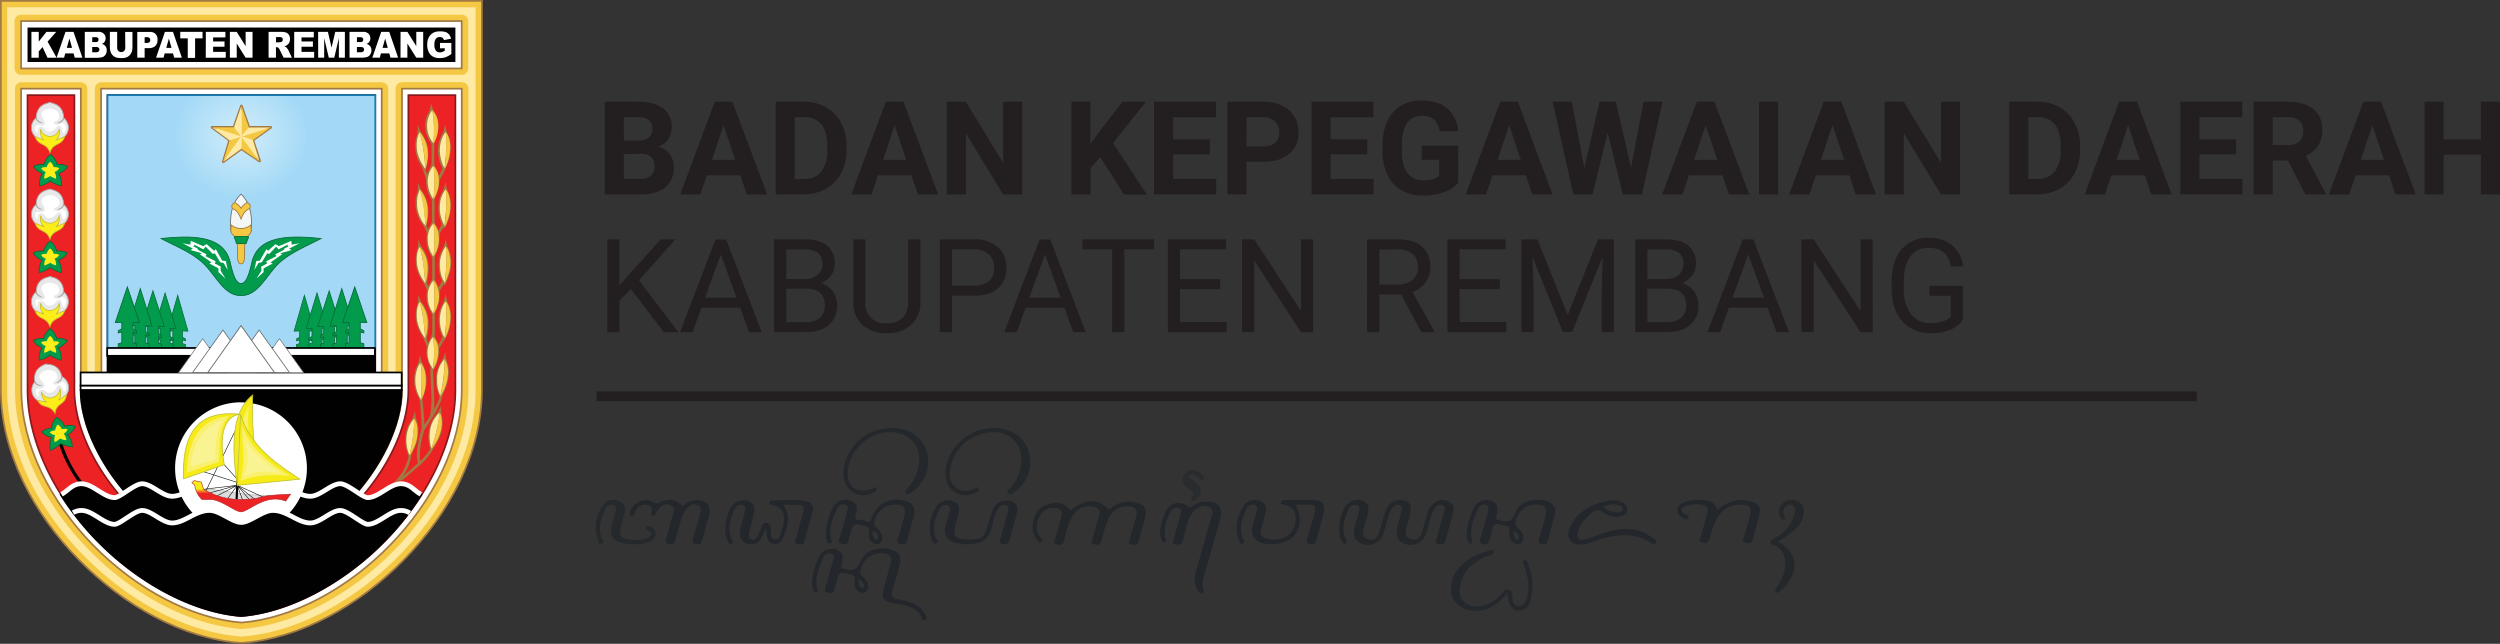 <svg id="Layer_1" data-name="Layer 1" xmlns="http://www.w3.org/2000/svg" xmlns:xlink="http://www.w3.org/1999/xlink" viewBox="0 0 767.08 197.53"><rect x="0" y="0" width="767.08" height="197.53" fill="#333333" stroke="none"/><defs><style>.cls-1,.cls-15,.cls-16,.cls-17,.cls-18,.cls-29,.cls-37{fill:#fff;}.cls-2,.cls-4{fill:#010101;}.cls-21,.cls-22,.cls-3,.cls-9{fill:#f5c843;}.cls-21,.cls-22,.cls-3{stroke:#a17943;}.cls-15,.cls-3,.cls-4,.cls-5,.cls-6{stroke-width:0.53px;}.cls-15,.cls-27,.cls-31,.cls-32,.cls-4{stroke:#010101;}.cls-5{fill:#ed2224;stroke:#8a181a;}.cls-6{stroke:#177eb5;fill:url(#radial-gradient);}.cls-15,.cls-16,.cls-17,.cls-18,.cls-29,.cls-6{fill-rule:evenodd;opacity:1;isolation:isolate;}.cls-7{fill:#feeaa3;}.cls-8{fill:#a17943;}.cls-10,.cls-11,.cls-12,.cls-13,.cls-14,.cls-19{fill:#029b4c;stroke:#056b37;}.cls-10{stroke-width:0.23px;}.cls-11{stroke-width:0.24px;}.cls-12{stroke-width:0.25px;}.cls-13{stroke-width:0.26px;}.cls-14{stroke-width:0.27px;}.cls-16,.cls-17,.cls-18,.cls-20{stroke:#6a6a6a;}.cls-16{stroke-width:0.2px;}.cls-17{stroke-width:0.25px;}.cls-18{stroke-width:0.28px;}.cls-19,.cls-20,.cls-24,.cls-26,.cls-33{stroke-width:0.26px;}.cls-20{fill:#f5f6f6;}.cls-21{stroke-width:0.27px;}.cls-22{stroke-width:0.27px;}.cls-23,.cls-26{fill:#fdee19;}.cls-24{fill:#e9e8e8;}.cls-24,.cls-30{stroke:#aaa;}.cls-25{fill:#aaa;}.cls-26{stroke:#c7be2e;}.cls-27,.cls-28,.cls-31,.cls-32{fill:none;}.cls-28{stroke:#fff;stroke-width:1.47px;}.cls-30{fill:#dcdcdc;}.cls-30,.cls-32,.cls-36{stroke-width:0.17px;}.cls-31{stroke-width:0.67px;}.cls-33{fill:#f6eb16;stroke:#c1c231;}.cls-34{fill:#f9f06e;}.cls-35{fill:#faf392;}.cls-36{stroke:#af1f24;fill:url(#linear-gradient);}.cls-37{stroke:#231f20;stroke-miterlimit:10;stroke-width:3px;}.cls-38{fill:#231f20;}.cls-39{fill:#23272a;}.cls-40{fill:#23272b;}.cls-41{fill:#24282c;}.cls-42{fill:#24282b;}.cls-43{fill:#25292c;}.cls-44{fill:#282c2f;}</style><radialGradient id="radial-gradient" cx="67.41" cy="92.49" r="11.14" gradientTransform="matrix(1.86, 0, 0, -1.7, -14.05, 201.08)" gradientUnits="userSpaceOnUse"><stop offset="0" stop-color="#d2edfb"/><stop offset="1" stop-color="#a3d9f6"/></radialGradient><linearGradient id="linear-gradient" x1="86.27" y1="43.21" x2="86.27" y2="43.6" gradientTransform="matrix(3.78, 0, 0, -3.78, -214.76, 316.87)" gradientUnits="userSpaceOnUse"><stop offset="0" stop-color="#ed2224"/><stop offset="1" stop-color="#f6eb16"/></linearGradient></defs><title>logo-bkd</title><g id="g1840"><path id="path31" class="cls-1" d="M37.53,2.35v119.4c0,19,9.83,37.66,23.8,51.95s32.16,24.36,49.78,25.64h.45c17.62-1.28,35.81-11.35,49.78-25.64s23.8-32.95,23.8-51.95V2.35H37.53Z" transform="translate(-37.27 -2.09)"/><path id="path33" class="cls-2" d="M45.72,10.54V21.11H177V10.54H45.72Z" transform="translate(-37.27 -2.09)"/><g id="g59"><path id="path35" class="cls-1" d="M46.91,11.86h2.25v3l2.36-3h3l-2.65,3,2.77,4.94H51.85l-1.53-3.26-1.16,1.32v1.94H46.91Z" transform="translate(-37.27 -2.09)"/><path id="path37" class="cls-1" d="M59.85,18.48H57.29l-.36,1.31h-2.3l2.74-7.93h2.45l2.74,7.93H60.21Zm-.47-1.71-.81-2.85-.8,2.85Zm3.91-4.91H67.5a2.15,2.15,0,0,1,1.61.57,1.92,1.92,0,0,1,.57,1.41,1.89,1.89,0,0,1-.4,1.2,1.72,1.72,0,0,1-.79.53,1.86,1.86,0,0,1,1.52,2,2.25,2.25,0,0,1-.26,1.11,1.94,1.94,0,0,1-.72.78,2.13,2.13,0,0,1-.85.26,10.12,10.12,0,0,1-1,.11H63.28ZM65.56,15h1a1,1,0,0,0,.73-.19.75.75,0,0,0,.21-.57.7.7,0,0,0-.21-.54,1,1,0,0,0-.71-.2h-1Zm0,3.12H66.7a1.18,1.18,0,0,0,.82-.23.78.78,0,0,0,.24-.6.7.7,0,0,0-.24-.56,1.17,1.17,0,0,0-.82-.22H65.56Zm10.11-6.23h2.24v4.73a4.46,4.46,0,0,1-.2,1.33A2.84,2.84,0,0,1,77.08,19a2.5,2.5,0,0,1-.9.65,4.12,4.12,0,0,1-1.57.27,10.15,10.15,0,0,1-1.17-.08,3,3,0,0,1-1-.32,2.77,2.77,0,0,1-.78-.69,2.48,2.48,0,0,1-.47-.91,5.11,5.11,0,0,1-.21-1.34V11.86h2.24V16.7a1.49,1.49,0,0,0,.33,1,1.19,1.19,0,0,0,.92.36,1.17,1.17,0,0,0,.91-.36,1.46,1.46,0,0,0,.33-1Zm3.72,0h3.74A2.42,2.42,0,0,1,85,12.5a2.47,2.47,0,0,1,.61,1.8,2.56,2.56,0,0,1-.66,1.87,2.73,2.73,0,0,1-2,.68H81.65v2.94H79.39Zm2.26,3.38h.55a1.37,1.37,0,0,0,.92-.24.86.86,0,0,0,.26-.63,1,1,0,0,0-.23-.64,1.13,1.13,0,0,0-.86-.26h-.64Z" transform="translate(-37.27 -2.09)"/><path id="use39" class="cls-1" d="M90.36,18.48H87.8l-.35,1.31h-2.3l2.73-7.93h2.46l2.73,7.93H90.72Zm-.47-1.71-.8-2.85-.8,2.85Z" transform="translate(-37.27 -2.09)"/><path id="path41" class="cls-1" d="M92.58,11.86h6.84v2H97.13v6H94.88v-6h-2.3Z" transform="translate(-37.27 -2.09)"/><path id="use43" class="cls-1" d="M100.43,11.86h6v1.7h-3.77v1.26h3.5v1.61h-3.5V18h3.88v1.8h-6.14Z" transform="translate(-37.27 -2.09)"/><path id="use45" class="cls-1" d="M107.8,11.86h2.1l2.74,4.39V11.86h2.12v7.93h-2.12l-2.73-4.35v4.35H107.8Z" transform="translate(-37.27 -2.09)"/><path id="path47" class="cls-1" d="M119.68,19.79V11.86h3.75a5,5,0,0,1,1.59.2,1.73,1.73,0,0,1,.89.72,2.29,2.29,0,0,1,.34,1.28,2.47,2.47,0,0,1-.26,1.15,2.18,2.18,0,0,1-.71.77,2.7,2.7,0,0,1-.79.31,2.68,2.68,0,0,1,.59.29,2.67,2.67,0,0,1,.35.42,3,3,0,0,1,.32.49l1.09,2.3H124.3l-1.2-2.42a1.82,1.82,0,0,0-.41-.61.86.86,0,0,0-.55-.19h-.2v3.22Zm2.26-4.72h1a3,3,0,0,0,.59-.1.61.61,0,0,0,.36-.25.77.77,0,0,0,.15-.46.79.79,0,0,0-.22-.59,1.25,1.25,0,0,0-.84-.21h-1Z" transform="translate(-37.27 -2.09)"/><path id="use49" class="cls-1" d="M127.55,11.86h6v1.7h-3.77v1.26h3.5v1.61h-3.5V18h3.88v1.8h-6.14Z" transform="translate(-37.27 -2.09)"/><path id="path51" class="cls-1" d="M134.88,11.86h3L139,16.69l1.14-4.83h2.95v7.93h-1.84v-6l-1.42,6h-1.67l-1.42-6v6h-1.84Zm9.63,0h4.21a2.15,2.15,0,0,1,1.61.57,1.92,1.92,0,0,1,.57,1.41,1.83,1.83,0,0,1-.4,1.2,1.72,1.72,0,0,1-.79.53,2,2,0,0,1,1.15.71,2,2,0,0,1,.38,1.25,2.25,2.25,0,0,1-.27,1.11,1.94,1.94,0,0,1-.72.78,2.13,2.13,0,0,1-.85.26,9.82,9.82,0,0,1-1,.11h-3.88ZM146.78,15h1a1.07,1.07,0,0,0,.73-.19.79.79,0,0,0,.2-.57.73.73,0,0,0-.2-.54,1.05,1.05,0,0,0-.72-.2h-1Zm0,3.12h1.15a1.15,1.15,0,0,0,.81-.23.78.78,0,0,0,.24-.6.7.7,0,0,0-.24-.56,1.15,1.15,0,0,0-.82-.22h-1.14Z" transform="translate(-37.27 -2.09)"/><path id="use53" class="cls-1" d="M156.72,18.48h-2.56l-.35,1.31h-2.3l2.73-7.93h2.46l2.73,7.93h-2.35Zm-.47-1.71-.8-2.85-.8,2.85Z" transform="translate(-37.27 -2.09)"/><path id="use55" class="cls-1" d="M160.17,11.86h2.1L165,16.25V11.86h2.12v7.93H165l-2.73-4.35v4.35h-2.11Z" transform="translate(-37.27 -2.09)"/><path id="path57" class="cls-1" d="M172.28,16.92V15.27h3.48v3.38a7.06,7.06,0,0,1-1.77,1,5.72,5.72,0,0,1-1.81.26,4.16,4.16,0,0,1-2.12-.48A3.29,3.29,0,0,1,168.79,18a5.17,5.17,0,0,1-.44-2.18,4.86,4.86,0,0,1,.49-2.26,3.38,3.38,0,0,1,1.44-1.46,4.43,4.43,0,0,1,2-.38,5.08,5.08,0,0,1,1.8.24,2.37,2.37,0,0,1,1,.74,3.35,3.35,0,0,1,.59,1.26l-2.17.43a1.31,1.31,0,0,0-.45-.69,1.35,1.35,0,0,0-.82-.24A1.43,1.43,0,0,0,171,14a2.9,2.9,0,0,0-.44,1.77,3,3,0,0,0,.44,1.84,1.5,1.5,0,0,0,1.24.55,2.09,2.09,0,0,0,.72-.12,3.54,3.54,0,0,0,.79-.41v-.74Z" transform="translate(-37.27 -2.09)"/></g><g id="g69"><path id="path61" class="cls-3" d="M37.53,2.35v119.4c0,19,9.83,37.66,23.8,51.95s32.16,24.36,49.78,25.64h.45c17.62-1.28,35.81-11.35,49.78-25.64s23.8-32.95,23.8-51.95V2.35H37.53Zm6.21,6.21H178.93V23.09H43.74Zm0,20.74H62.07v92.45c0,10.64,6.27,24,16.81,34.79,9.88,10.11,22.53,16.58,32,18l.46.07.47-.07c9.46-1.45,22.11-7.92,32-18,10.54-10.79,16.8-24.15,16.8-34.79V29.3h18.34v92.45c0,16.83-8.94,34.22-22,47.61s-30.08,22.55-45.57,23.75c-15.48-1.2-32.53-10.42-45.56-23.75s-22-30.78-22-47.61Zm24.54,0h86.11v92.45c0,8-5.48,20.67-15,30.46-8.74,8.94-20.58,14.81-28,16.1-7.43-1.29-19.27-7.16-28-16.1-9.56-9.79-15-22.42-15-30.46Z" transform="translate(-37.27 -2.09)"/><path id="path63" class="cls-4" d="M70.26,31.28v90.47c0,7.14,5.25,19.63,14.48,29.07,8.3,8.49,19.77,14.16,26.59,15.44,6.82-1.28,18.3-6.95,26.6-15.44,9.23-9.44,14.48-21.93,14.48-29.07V31.28Z" transform="translate(-37.27 -2.09)"/><path id="path65" class="cls-5" d="M45.72,31.28v90.47c0,16.13,8.66,33.12,21.46,46.23s29.37,21.93,44.15,23.12c14.79-1.19,31.45-10.13,44.15-23.12S177,137.88,177,121.75V31.28H162.57v90.47c0,11.42-6.53,25.08-17.37,36.17-10.17,10.41-23,17.06-33.09,18.6l-.47.07a2.08,2.08,0,0,1-.61,0l-.46-.07h0c-10.07-1.54-22.92-8.19-33.09-18.6-10.84-11.09-17.38-24.75-17.38-36.17V31.28Z" transform="translate(-37.27 -2.09)"/><path id="path67" class="cls-6" d="M70.26,31.28h82.15v77.59H70.26Z" transform="translate(-37.27 -2.09)"/></g><g id="g1499"><path id="path71" class="cls-7" d="M102.37,41.17l5.36,4h0" transform="translate(-37.27 -2.09)"/><path id="path73" class="cls-1" d="M120.34,41.15h-6.71l-2.3-6.55v0l-2.27,6.51h-6.72l0,0,5.36,4-2,6.59,0,0,5.51-4h0l5.57,3.75h0l-2-6.41h0l5.47-3.91Z" transform="translate(-37.27 -2.09)"/><path id="path75" class="cls-8" d="M105.77,52.12a.39.39,0,0,1-.23-.07.39.39,0,0,1-.15-.44l1.88-6.32-5.17-3.82a.4.4,0,0,1,.23-.72h6.43l2.2-6.28a.39.39,0,0,1,.37-.27h0a.41.41,0,0,1,.38.27l2.2,6.28h6.43a.38.38,0,0,1,.37.28.38.38,0,0,1-.14.44l-5.26,3.75,2,6.09a.53.53,0,0,1,0,.17.4.4,0,0,1-.4.4h-.1a.31.31,0,0,1-.13-.06l-5.33-3.6L106,52.05a.39.39,0,0,1-.23.07Zm-2.23-10.57L108,44.82a.38.38,0,0,1,.15.43l-1.63,5.47,4.61-3.31a.41.41,0,0,1,.47,0l4.61,3.11-1.7-5.32a.42.42,0,0,1,.14-.45l4.48-3.19h-5.45a.42.42,0,0,1-.39-.27l-1.92-5.48-1.91,5.47a.4.4,0,0,1-.37.28h-5.51Z" transform="translate(-37.27 -2.09)"/><path id="path77" class="cls-9" d="M113.63,41.16l-2.3-6.55V44l2.33-2.81Z" transform="translate(-37.27 -2.09)"/><path id="path79" class="cls-7" d="M111.32,44l-8.95-2.8,5.36,4h0L111.32,44Z" transform="translate(-37.27 -2.09)"/><path id="path81" class="cls-7" d="M109.05,41.15,111.31,44h0V34.64Z" transform="translate(-37.27 -2.09)"/><path id="path85" class="cls-9" d="M109.05,41.15h-6.72l0,0L111.31,44Z" transform="translate(-37.27 -2.09)"/><path id="path87" class="cls-7" d="M111.33,44l9-2.8h-6.69Z" transform="translate(-37.27 -2.09)"/><path id="path89" class="cls-9" d="M111.33,44h0l3.53,1.1,5.47-3.91Z" transform="translate(-37.27 -2.09)"/><path id="path91" class="cls-7" d="M114.85,45.07h0L111.32,44h0l5.57,7.5Z" transform="translate(-37.27 -2.09)"/><path id="path93" class="cls-9" d="M111.32,44v3.77h0l5.57,3.76v0Zm-5.51,7.73L111.3,44l-3.57,1.16-2,6.59Z" transform="translate(-37.27 -2.09)"/></g><path id="path95" class="cls-7" d="M111.32,44h0l-5.49,7.72,5.51-4ZM39.49,4.31V121.75c0,18.32,9.54,36.57,23.24,50.58s31.55,23.83,48.52,25.06h.17c17-1.23,34.82-11,48.52-25.06s23.24-32.26,23.24-50.58V4.31H39.49Zm4.25,2.3H178.93a2,2,0,0,1,2,2h0V23.1a2,2,0,0,1-2,1.95H43.74a2,2,0,0,1-2-1.95h0V8.56a2,2,0,0,1,2-1.95Zm0,20.73H62.07a2,2,0,0,1,2,2v92.45c0,9.87,6,22.94,16.25,33.42,9.59,9.81,22,16.11,30.88,17.46h0l.16,0,.17,0h0c8.84-1.35,21.29-7.65,30.87-17.46,10.25-10.48,16.25-23.55,16.25-33.42V29.3a2,2,0,0,1,2-2h18.34a2,2,0,0,1,2,2h0v92.45c0,17.52-9.22,35.3-22.59,49s-30.67,23.08-46.82,24.33h-.3c-16.14-1.25-33.5-10.71-46.81-24.33s-22.59-31.46-22.59-49V29.3a2,2,0,0,1,2-2Zm24.54,0h86.11a2,2,0,0,1,2,2h0v92.45c0,8.93-5.71,21.71-15.6,31.83-9.05,9.26-21,15.26-29.07,16.66a1.89,1.89,0,0,1-.67,0c-8.07-1.4-20-7.4-29.08-16.66-9.89-10.12-15.6-22.9-15.6-31.83V29.3A2,2,0,0,1,68.28,27.34Z" transform="translate(-37.27 -2.09)"/></g><g id="g1805"><g id="g1366"><g id="g109"><path id="use99" class="cls-10" d="M91.8,92.7l-3.19,11,1.69-.07v1.93l-.94.51v.59l.94-.28v1.15l-1,.26v1.1h4.89v-1.1l-.95-.26v-1.15l.94.28v-.59l-.94-.51v-1.93l1.7.07Z" transform="translate(-37.27 -2.09)"/><path id="use101" class="cls-11" d="M87.93,92,84.61,102.9l1.76-.07v2.52l-1,.53v.61l1-.28v1.24l-1,.27v1.15h5.09v-1.15l-1-.27v-1.24l1,.28v-.61l-1-.53v-2.52l1.76.07Z" transform="translate(-37.27 -2.09)"/><path id="use103" class="cls-12" d="M84.19,91.34l-3.45,11,1.83-.08v2.25l-1,.55v.64l1-.3v2.05l-1,.27v1.2h5.29v-1.2l-1-.27v-2.05l1,.3V105l-1-.55v-2.25l1.84.08Z" transform="translate(-37.27 -2.09)"/><path id="use105" class="cls-13" d="M80.32,90.66l-3.59,11.49,1.91-.08v1.82l-1.06.57v.66l1.06-.31v2.53l-1.07.29v1.24h5.5v-1.24L82,107.34v-2.53l1.06.31v-.66L82,103.89v-1.82l1.91.08Z" transform="translate(-37.27 -2.09)"/><path id="use107" class="cls-14" d="M76.34,90.14l-3.69,10.92,2-.08v2l-1.09.59v.68l1.09-.32v3.34l-1.1.3v1.28h5.66v-1.28l-1.1-.3V104l1.08.32v-.68L78.07,103v-2l2,.08Z" transform="translate(-37.27 -2.09)"/></g><g id="g121"><path id="use111" class="cls-10" d="M130.66,92.7l3.19,11-1.7-.07v1.93l.94.51v.59l-.94-.28v1.15l.95.26v1.1h-4.89v-1.1l1-.26v-1.15l-.94.28v-.59l.94-.51v-1.93l-1.7.07Z" transform="translate(-37.27 -2.09)"/><path id="use113" class="cls-11" d="M134.53,92l3.32,10.88-1.77-.07v2.52l1,.53v.61l-1-.28v1.24l1,.27v1.15H132v-1.15l1-.27v-1.24l-1,.28v-.61l1-.53v-2.52l-1.77.07Z" transform="translate(-37.27 -2.09)"/><path id="use115" class="cls-12" d="M138.27,91.34l3.45,11-1.84-.08v2.25l1,.55v.64l-1-.3v2.05l1,.27v1.2h-5.29v-1.2l1-.27v-2.05l-1,.3V105l1-.55v-2.25l-1.83.08Z" transform="translate(-37.27 -2.09)"/><path id="use117" class="cls-13" d="M142.14,90.66l3.58,11.49-1.91-.08v1.82l1.06.57v.66l-1.06-.31v2.53l1.08.29v1.24h-5.5v-1.24l1.07-.29v-2.53l-1.06.31v-.66l1.06-.57v-1.82l-1.91.08Z" transform="translate(-37.27 -2.09)"/><path id="use119" class="cls-14" d="M146.12,90.14l3.69,10.92-2-.08v2l1.09.59v.68l-1.09-.32v3.34l1.1.3v1.28h-5.65v-1.28l1.1-.3V104l-1.09.32v-.68l1.09-.59v-2l-2,.08Z" transform="translate(-37.27 -2.09)"/></g></g></g><g id="g1422"><path id="path97" class="cls-4" d="M62,121.75c0,10.64,6.26,24,16.81,34.79.72.74,1.46,1.46,2.22,2.17h60.46c.75-.71,1.49-1.43,2.22-2.17,10.54-10.79,16.81-24.15,16.81-34.79H62Z" transform="translate(-37.27 -2.09)"/><g id="g141"><g id="g127"><path id="path123" class="cls-15" d="M62,120.35h98.52v1.4H62Z" transform="translate(-37.27 -2.09)"/><path id="path125" class="cls-15" d="M62,116.38h98.52v4H62Zm8.18-7.51H152.3v2.39H70.15Z" transform="translate(-37.27 -2.09)"/></g><g id="g139"><path id="path129" class="cls-16" d="M123,106l-7.47,10.47h14.93Z" transform="translate(-37.27 -2.09)"/><path id="path131" class="cls-17" d="M116.77,103.36l-9.29,13h18.59Z" transform="translate(-37.27 -2.09)"/><path id="path133" class="cls-16" d="M99.47,106l7.46,10.47H92Z" transform="translate(-37.27 -2.09)"/><path id="path135" class="cls-17" d="M105.68,103.36l9.29,13H96.39Z" transform="translate(-37.27 -2.09)"/><path id="path137" class="cls-18" d="M111.23,102l10.27,14.42H101Z" transform="translate(-37.27 -2.09)"/></g></g></g><g id="g1790"><path id="path143" class="cls-19" d="M94.27,74.83a68.58,68.58,0,0,0-7.57.46c4.81,2.5,10.12,4.55,13.61,8.26s6.07,9.39,10.92,9.2c4.85.19,7.53-5.59,10.92-9.2s8.8-5.76,13.61-8.26c-10.71-1.17-19.37-.53-21.19,7.26-.68,2.89-1.59,6.61-3.34,6.53-1.75.09-2.67-3.64-3.34-6.53-1.36-5.84-6.58-7.66-13.62-7.72Z" transform="translate(-37.27 -2.09)"/><path id="path145" class="cls-1" d="M93.27,76.72l3.18,1.64-.72.46,3.54,1-.72.25,3.59,2.52-.61.36,2.77,1.49,0,1.13,2.15,2-1.48-2.41,0-1.29-1.77-.92.23-.69-3.13-1.59.36-.54-2.57-1.34-.31-.53-1.28-.57.44-.13-.18-.46,2.9,1.51.72-.84L102.56,80l.61-.2,1.65,2.72,1.07.3,1.24,2.08-.57-2.74-1.1-.08-1.95-3.52-.57.47L100.68,77l-1.07.62-3.8-1.64-.13,1.18Zm35.92,0L126,78.36l.72.46-3.54,1,.71.25-3.59,2.52.62.36-2.77,1.49,0,1.13-2.16,2,1.49-2.41-.05-1.29,1.77-.92-.23-.69,3.13-1.59-.36-.54,2.57-1.34.3-.53,1.29-.57-.44-.13.18-.46-2.9,1.51-.72-.84L119.9,80l-.62-.2-1.64,2.72-1.08.3-1.23,2.08.57-2.74,1.1-.08,2-3.52.56.47L121.77,77l1.08.62,3.8-1.64.13,1.18Z" transform="translate(-37.27 -2.09)"/><path id="path147" class="cls-20" d="M111.23,61.65c-2,1.85-3.67,4.9-3.11,11.33l3.11-.78,3.11.78C114.89,66.55,113.22,63.5,111.23,61.65Z" transform="translate(-37.27 -2.09)"/><path id="path149" class="cls-21" d="M109.29,64.26c-.65.37-1.18.81-.72,1.81,1.53.59,2.12,1.89,2.66,3.23.54-1.34,1.13-2.64,2.66-3.23.46-1-.07-1.44-.73-1.81A4.3,4.3,0,0,0,111.23,66a4.3,4.3,0,0,0-1.93-1.72Z" transform="translate(-37.27 -2.09)"/><path id="path151" class="cls-22" d="M108.2,71.12c0,1-.39,2,.37,2.83,2.11,1.84,1.4,4.89,1.6,7.23.13,1.6.58,1.85,1.06,1.85s.93-.25,1.06-1.85c.19-2.34-.52-5.39,1.59-7.23.76-.84.4-1.86.38-2.83a4.79,4.79,0,0,1-6.06,0Z" transform="translate(-37.27 -2.09)"/><path id="path155" class="cls-19" d="M109.44,74.67c-.68,0,0,.67.17,1.33s0,.85.63.85h2.19c.61,0,.47-.32.63-.85s.85-1.33.17-1.33h-3.79Z" transform="translate(-37.27 -2.09)"/></g><g id="g1782"><path id="use157" class="cls-19" d="M52.77,49.52a5.54,5.54,0,0,0-2,3.08,5,5,0,0,0-3.18.56,4.66,4.66,0,0,0,2.72,2.13,6.78,6.78,0,0,0-.92,3.88,10.54,10.54,0,0,0,3.38-1.54,10.69,10.69,0,0,0,3.39,1.54,6.78,6.78,0,0,0-.92-3.88A4.63,4.63,0,0,0,58,53.16a5,5,0,0,0-3.19-.56A5.43,5.43,0,0,0,52.77,49.52Z" transform="translate(-37.27 -2.09)"/><path id="use161" class="cls-23" d="M52.67,51.74a3,3,0,0,0-1.08,1.66,2.65,2.65,0,0,0-1.71.3,2.53,2.53,0,0,0,1.46,1.15,3.72,3.72,0,0,0-.5,2.08,5.65,5.65,0,0,0,1.83-.83,5.78,5.78,0,0,0,1.82.83,3.64,3.64,0,0,0-.5-2.08,2.53,2.53,0,0,0,1.46-1.15,2.65,2.65,0,0,0-1.71-.3A3,3,0,0,0,52.67,51.74Z" transform="translate(-37.27 -2.09)"/><path id="use163" class="cls-24" d="M52.59,33.52c-1,.37-4.05.6-4.23,4.76A3.81,3.81,0,0,0,48.07,44l2.63,2.06,1.89-.46,1.88.46L57.1,44a3.81,3.81,0,0,0-.29-5.72c-.18-4.16-3.23-4.39-4.22-4.76Z" transform="translate(-37.27 -2.09)"/><path id="use165" class="cls-25" d="M48.57,38.11l-.41.33a2.22,2.22,0,0,0,2.26,1.43C49.71,39.39,48.71,39.27,48.57,38.11Z" transform="translate(-37.27 -2.09)"/><path id="use167" class="cls-25" d="M56.61,38.11l.41.33a2.22,2.22,0,0,1-2.26,1.43C55.47,39.39,56.46,39.27,56.61,38.11Z" transform="translate(-37.27 -2.09)"/><path id="use171" class="cls-26" d="M49.74,41.72a3.72,3.72,0,0,0,1,3.39L48.07,44c.88,2.94,3.52,1.75,4.52,4.9,1-3.15,3.64-2,4.51-4.9l-2.66,1.11a3.75,3.75,0,0,0,1-3.39c-.55,1.81-1.7,2.06-2.85,2.31-1.15-.25-2.3-.5-2.85-2.31Z" transform="translate(-37.27 -2.09)"/><path id="use173" class="cls-1" d="M48.71,40.46c-1.53.34.19,3.95.1,1.7.12-1.68,1.91-1.34,2.45-.13,1.24,1,2.69.14,3.43-1,1.66-1.32,1.44,1.4,2.05,1.9,1.29-.62,1-3.59-.67-3-.7.79-3.29.33-1.77-.72,1.83-.38,1.35-2.62,0-3.33C53,35,50.26,35.34,50,37.19c0,1.17,2.33,3.22,0,3.43a5.9,5.9,0,0,1-1.33-.16Z" transform="translate(-37.27 -2.09)"/><path id="use175" class="cls-19" d="M52.67,76.08a5.5,5.5,0,0,0-2,3.08,5,5,0,0,0-3.18.57,4.7,4.7,0,0,0,2.72,2.13,6.75,6.75,0,0,0-.92,3.87,10.48,10.48,0,0,0,3.39-1.54,10.33,10.33,0,0,0,3.38,1.54,6.75,6.75,0,0,0-.92-3.87,4.7,4.7,0,0,0,2.72-2.13,5,5,0,0,0-3.18-.57A5.54,5.54,0,0,0,52.67,76.08Z" transform="translate(-37.27 -2.09)"/><path id="use177" class="cls-23" d="M52.67,78.31A2.89,2.89,0,0,0,51.59,80a2.6,2.6,0,0,0-1.71.31,2.56,2.56,0,0,0,1.46,1.14,3.74,3.74,0,0,0-.5,2.08,5.63,5.63,0,0,0,1.83-.82,5.54,5.54,0,0,0,1.82.82,3.66,3.66,0,0,0-.5-2.08,2.56,2.56,0,0,0,1.46-1.14A2.66,2.66,0,0,0,53.74,80,2.93,2.93,0,0,0,52.67,78.31Z" transform="translate(-37.27 -2.09)"/><path id="use179" class="cls-24" d="M52.59,60.09c-1,.37-4.05.6-4.23,4.75a3.83,3.83,0,0,0-.29,5.73l2.63,2.06,1.89-.46,1.88.46,2.63-2.06a3.82,3.82,0,0,0-.29-5.73c-.18-4.15-3.23-4.38-4.22-4.75Z" transform="translate(-37.27 -2.09)"/><path id="use181" class="cls-25" d="M48.57,64.67l-.41.34a2.22,2.22,0,0,0,2.26,1.42C49.71,66,48.71,65.84,48.57,64.67Z" transform="translate(-37.27 -2.09)"/><path id="use183" class="cls-25" d="M56.61,64.67,57,65a2.22,2.22,0,0,1-2.26,1.42C55.47,66,56.46,65.84,56.61,64.67Z" transform="translate(-37.27 -2.09)"/><path id="use187" class="cls-26" d="M49.74,68.28a3.71,3.71,0,0,0,1,3.39l-2.67-1.1c.88,2.93,3.52,1.74,4.52,4.9,1-3.16,3.64-2,4.51-4.9l-2.66,1.1c.85-.66,1.13-1.91,1-3.39a2.91,2.91,0,0,1-5.7,0Z" transform="translate(-37.27 -2.09)"/><path id="use189" class="cls-1" d="M48.71,67c-1.53.35.19,4,.1,1.7.12-1.68,1.91-1.34,2.45-.13,1.24,1,2.69.15,3.43-1,1.66-1.32,1.44,1.4,2.05,1.89,1.29-.61,1-3.58-.67-3-.7.79-3.29.33-1.77-.73,1.83-.37,1.35-2.62,0-3.32C53,61.6,50.26,61.91,50,63.76c0,1.16,2.33,3.21,0,3.43A5.39,5.39,0,0,1,48.72,67Z" transform="translate(-37.27 -2.09)"/><path id="use191" class="cls-19" d="M52.67,102.94a5.5,5.5,0,0,0-2,3.08,5,5,0,0,0-3.18.56,4.7,4.7,0,0,0,2.72,2.13,6.78,6.78,0,0,0-.92,3.88,10.69,10.69,0,0,0,3.39-1.54,10.54,10.54,0,0,0,3.38,1.54,6.78,6.78,0,0,0-.92-3.88,4.7,4.7,0,0,0,2.72-2.13,5,5,0,0,0-3.18-.56A5.54,5.54,0,0,0,52.67,102.94Z" transform="translate(-37.27 -2.09)"/><path id="use193" class="cls-23" d="M52.67,105.16a3,3,0,0,0-1.08,1.66,2.65,2.65,0,0,0-1.71.3,2.48,2.48,0,0,0,1.46,1.14,3.76,3.76,0,0,0-.5,2.09,5.65,5.65,0,0,0,1.83-.83,5.78,5.78,0,0,0,1.82.83,3.67,3.67,0,0,0-.5-2.09,2.48,2.48,0,0,0,1.46-1.14,2.65,2.65,0,0,0-1.71-.3A3,3,0,0,0,52.67,105.16Z" transform="translate(-37.27 -2.09)"/><path id="use195" class="cls-24" d="M52.59,86.94c-1,.37-4.05.6-4.23,4.75a3.83,3.83,0,0,0-.29,5.73l2.63,2.06L52.59,99l1.88.46,2.63-2.06a3.82,3.82,0,0,0-.29-5.73c-.18-4.15-3.23-4.38-4.22-4.75Z" transform="translate(-37.27 -2.09)"/><path id="use197" class="cls-25" d="M48.57,91.53l-.41.33a2.22,2.22,0,0,0,2.26,1.43C49.71,92.81,48.71,92.69,48.57,91.53Z" transform="translate(-37.27 -2.09)"/><path id="use199" class="cls-25" d="M56.61,91.53l.41.33a2.22,2.22,0,0,1-2.26,1.43C55.47,92.81,56.46,92.69,56.61,91.53Z" transform="translate(-37.27 -2.09)"/><path id="use203" class="cls-26" d="M49.74,95.14a3.7,3.7,0,0,0,1,3.38l-2.67-1.1c.88,2.94,3.52,1.75,4.52,4.9,1-3.15,3.64-2,4.51-4.9l-2.66,1.1a3.73,3.73,0,0,0,1-3.38c-.55,1.81-1.7,2.06-2.85,2.31-1.15-.25-2.3-.5-2.85-2.31Z" transform="translate(-37.27 -2.09)"/><path id="use205" class="cls-1" d="M48.71,93.88c-1.53.34.19,4,.1,1.7.12-1.68,1.91-1.35,2.45-.13,1.24,1,2.69.14,3.43-1,1.66-1.32,1.44,1.4,2.05,1.9,1.29-.62,1-3.59-.67-3-.7.79-3.29.33-1.77-.72,1.83-.38,1.35-2.62,0-3.33-1.34-.87-4.06-.56-4.31,1.29,0,1.17,2.33,3.22,0,3.43a5.9,5.9,0,0,1-1.33-.16Z" transform="translate(-37.27 -2.09)"/><path id="use207" class="cls-24" d="M51.22,113.79c-.91.55-3.86,1.35-3.27,5.46a3.82,3.82,0,0,0,.79,5.68l3,1.53,1.76-.8,1.94.1,2.2-2.52a3.81,3.81,0,0,0-1.36-5.57c-1-4-4-3.7-5-3.88Z" transform="translate(-37.27 -2.09)"/><path id="use209" class="cls-25" d="M48.12,119.05l-.34.4a2.22,2.22,0,0,0,2.49,1C49.49,120.1,48.48,120.16,48.12,119.05Z" transform="translate(-37.27 -2.09)"/><path id="use211" class="cls-25" d="M56,117.54l.46.25a2.23,2.23,0,0,1-2,1.83C55.14,119,56.1,118.71,56,117.54Z" transform="translate(-37.27 -2.09)"/><path id="use215" class="cls-26" d="M50,122.37a3.7,3.7,0,0,0,1.62,3.14l-2.83-.58c1.41,2.72,3.78,1.06,5.35,4,.39-3.29,3.21-2.62,3.52-5.66l-2.41,1.58a3.71,3.71,0,0,0,.35-3.51,2.91,2.91,0,0,1-5.6,1.06Z" transform="translate(-37.27 -2.09)"/><path id="use217" class="cls-1" d="M48.71,121.33c-1.44.62.92,3.85.41,1.65-.2-1.67,1.62-1.67,2.38-.59,1.4.73,2.67-.35,3.18-1.61,1.39-1.61,1.69,1.1,2.37,1.48,1.15-.85.31-3.72-1.21-2.8-.54.91-3.17.94-1.88-.38,1.73-.72.84-2.83-.59-3.27-1.48-.61-4.1.21-4,2.07.23,1.14,2.89,2.72.68,3.36a6,6,0,0,1-1.34.09Z" transform="translate(-37.27 -2.09)"/><path id="path221" class="cls-27" d="M55.9,138.31a39.12,39.12,0,0,0,6.93,12.83" transform="translate(-37.27 -2.09)"/><path id="use223" class="cls-19" d="M54.61,130.15a5.47,5.47,0,0,0-1.48,3.36,4.93,4.93,0,0,0-3.05,1.07,4.68,4.68,0,0,0,3,1.66,6.87,6.87,0,0,0-.29,4,10.52,10.52,0,0,0,3.1-2.07,10.31,10.31,0,0,0,3.59,1A6.69,6.69,0,0,0,58,135.45a4.68,4.68,0,0,0,2.34-2.54,4.91,4.91,0,0,0-3.23,0A5.43,5.43,0,0,0,54.61,130.15Z" transform="translate(-37.27 -2.09)"/><path id="use225" class="cls-23" d="M55,132.34a3,3,0,0,0-.8,1.81,2.68,2.68,0,0,0-1.64.57,2.54,2.54,0,0,0,1.63.9,3.58,3.58,0,0,0-.15,2.13,5.37,5.37,0,0,0,1.66-1.11,5.66,5.66,0,0,0,1.93.53,3.58,3.58,0,0,0-.82-2A2.54,2.54,0,0,0,58,133.82a2.66,2.66,0,0,0-1.74,0A3,3,0,0,0,55,132.34Z" transform="translate(-37.27 -2.09)"/></g><g id="g1316"><path id="path229" class="cls-8" d="M160.76,149.37l.87-.69,4.41-3.81a19.69,19.69,0,0,0,4.15-5l.91-1.67a11.62,11.62,0,0,0,1.77-8.57,9.49,9.49,0,0,1-.23-2.09c0-.83,0-1-.11-.8a12.12,12.12,0,0,1-1.5,2.62,9.81,9.81,0,0,0-1.65,2.92,11.77,11.77,0,0,0-.31,6.71l.17.89a13.9,13.9,0,0,1-2.16,2.82c-.78.83-.81.85-.9.64a9.87,9.87,0,0,1-.09-1.68,22.5,22.5,0,0,1,.9-5.91l.41-1.59,1.18-1.81c2.57-3.91,3.9-6.49,4.35-8.45a10.73,10.73,0,0,1,.63-1.75,14.59,14.59,0,0,0,1.43-5.32,8.86,8.86,0,0,0-.48-3.58,9.6,9.6,0,0,1-.58-2.85v-.5l-.23.78a10.46,10.46,0,0,1-1.25,2.73,9.5,9.5,0,0,0-1.39,5.3,11,11,0,0,0,.7,4.07l.38,1.14-.25.73a28.24,28.24,0,0,1-1.36,3s0-.86,0-1.91l-.12-4.33-.2-4-.06-1.56.34-.56a10.9,10.9,0,0,0,1.5-5.08L172,109l.48-.74.74-1.27c.14-.3.31-.52.37-.49a11.32,11.32,0,0,0,1.35-2.84,11.79,11.79,0,0,0,.67-4,8.58,8.58,0,0,0-.78-4.41,9.14,9.14,0,0,1-.76-2.81v-.3l-.09.36-.27,1.11a14.29,14.29,0,0,1-.77,2,9.72,9.72,0,0,0-1.06,3.62,12.51,12.51,0,0,0,.84,5.51,4.47,4.47,0,0,1,.27.76,12,12,0,0,1-1.09,2.14c-.18.22-.19.22-.19,0a6.1,6.1,0,0,0-.51-1.18l-.5-1V98.19l.28-.56a14.07,14.07,0,0,0,1.05-3.25,11.07,11.07,0,0,0,.13-1.92l0-1.11.37-.59.62-1.06c.24-.42.27-.44.35-.25s.12.2.15.2a14.06,14.06,0,0,0,1.14-2.34c1.12-3,1.2-6.35.2-8.6a9,9,0,0,1-.82-2.64l-.11-.78-.12.59a9.76,9.76,0,0,1-1,2.85,9.89,9.89,0,0,0-1.05,3.62,12.09,12.09,0,0,0,.75,5.31l.27.71-.48.92-.54.91a11.35,11.35,0,0,1-.62-1.17l-.58-1.16V80.65l.27-.54a10.16,10.16,0,0,0,1.16-4.82l0-1.47.62-1c.54-.93.63-1,.7-.85s.12.19.15.19a8.59,8.59,0,0,0,1-1.88,14.15,14.15,0,0,0,1-5.37,8.72,8.72,0,0,0-.76-3.87,7.91,7.91,0,0,1-.75-2.51l-.11-.74-.11.6a9.86,9.86,0,0,1-1,2.85,9.83,9.83,0,0,0-1.05,3.62,12,12,0,0,0,.75,5.3l.27.71-.29.58-.53,1-.23.4-.15-.4c-.08-.22-.35-.76-.58-1.19l-.43-.79V63.05l.37-.76a11.82,11.82,0,0,0,1.1-4.37,1.72,1.72,0,0,1,.41-1.16c.43-.71,1.5-2.9,2-4.16a14.08,14.08,0,0,0,1-5.32,8.49,8.49,0,0,0-.73-3.8,8.55,8.55,0,0,1-.77-2.62l-.11-.73-.12.6a9.66,9.66,0,0,1-1,2.84,15,15,0,0,0-.78,2,11.67,11.67,0,0,0,.63,7.33l.37.9-.35.79c-.44,1-.72,1.46-.78,1.28l-.19-.68a9.81,9.81,0,0,0-.66-1.48l-.49-.93V46l.35-.87c1.3-3.21,1.24-6.17-.18-8.51a7.24,7.24,0,0,1-1-2.36l-.12-.56-.13.74a7.47,7.47,0,0,1-.86,2.52,8,8,0,0,0-.53,6,11.52,11.52,0,0,0,1.28,2.81l.37.56,0,3.12,0,3.12-.65,1.33-.71,1.46c0,.08-.09,0-.19-.22a2.09,2.09,0,0,1,0-1.77,12.81,12.81,0,0,0,.47-3.89,10,10,0,0,0-1.84-6.35,7.5,7.5,0,0,1-1.1-2.19l-.21-.6v1a9.55,9.55,0,0,1-.5,3,11.19,11.19,0,0,0,1.54,8.63,5.27,5.27,0,0,1,.46,1.1,15.43,15.43,0,0,0,.58,1.66,4,4,0,0,1,.45,2.11,9.77,9.77,0,0,0,1.33,4.86l.46.8,0,3.38,0,3.39-.55,1.06-.61,1.06a1.86,1.86,0,0,1-.27-.51l-.2-.51.19-.93c.78-3.77.29-7.07-1.41-9.48a9.39,9.39,0,0,1-1.19-2.34l-.21-.6,0,1.24a7.13,7.13,0,0,1-.33,2.17,9.26,9.26,0,0,0-.44,3.47,11.5,11.5,0,0,0,2.12,6.05,18.47,18.47,0,0,1,1,1.76c.4.85.41.9.32,1.36a11.26,11.26,0,0,0,.06,3.22,10.37,10.37,0,0,0,1.15,3l.46.79,0,3.34,0,3.34-.55,1.06-.61,1.07a1.86,1.86,0,0,1-.27-.51l-.2-.51.19-.94c.76-3.64.32-6.88-1.24-9.22a10.75,10.75,0,0,1-1.33-2.5l-.25-.69v.92a10.1,10.1,0,0,1-.51,3,6.63,6.63,0,0,0-.26,2.35A8.87,8.87,0,0,0,165,84a12.45,12.45,0,0,0,1.91,4.44,18,18,0,0,1,1,1.77c.4.86.41.9.32,1.37a12,12,0,0,0,0,3A10.23,10.23,0,0,0,169.57,98l.32.51v3c0,3.45,0,3.47-.8,4.94l-.46.86-.21-.49a2.75,2.75,0,0,1,0-2,14.62,14.62,0,0,0,.32-4.43,9.61,9.61,0,0,0-1.62-4.88,9.57,9.57,0,0,1-1.26-2.39l-.25-.69v.92a10.2,10.2,0,0,1-.51,3,6.78,6.78,0,0,0-.27,2.34,12.33,12.33,0,0,0,.12,2A13,13,0,0,0,166.7,105a6.84,6.84,0,0,1,.71,1.4,12.55,12.55,0,0,0,.53,1.29l.31.65-.08.89A9.22,9.22,0,0,0,169,114l.32.66,0,2,.2,4.45a42,42,0,0,1-.09,7.5,5.76,5.76,0,0,1-1.18,2.66l-.76,1.18-.06-1.42-.31-4-.25-2.53.28-.73a16.33,16.33,0,0,0,.51-1.64,11.21,11.21,0,0,0-.53-8,10,10,0,0,1-.89-2.6l-.12-.59-.1.73a10.16,10.16,0,0,1-.83,2.76,8.47,8.47,0,0,0-.82,4.17,8.38,8.38,0,0,0,.24,2.58,12.39,12.39,0,0,0,1.09,2.92c.37.71.37.72.6,2.86l.28,4.4.05,2.25-.42,1.62c-1,3.87-1.27,6.63-.82,8.39l.14.55-.27.23-1.09,1L161.14,148c-.1.07.05-.22.31-.64a16.52,16.52,0,0,0,2-5.23,6.47,6.47,0,0,1,.59-1.68,13.59,13.59,0,0,0,1.6-6.67,11.83,11.83,0,0,0-.66-3.1,8.61,8.61,0,0,1-.29-1.65l-.07-.88-.2.69a10,10,0,0,1-1.27,2.69,10.16,10.16,0,0,0-1.27,3.06,8.56,8.56,0,0,0-.21,2.4,10.17,10.17,0,0,0,.66,4.12c.3.9.31,1,.21,1.42a14.5,14.5,0,0,1-3.33,6.46,3,3,0,0,1-1.33,1.08Z" transform="translate(-37.27 -2.09)"/><path id="path231" class="cls-7" d="M162.65,141.09a11.19,11.19,0,0,1,.08-8,8.38,8.38,0,0,1,1.43-2.27l.25-.23-.07,1.46a52.85,52.85,0,0,1-1.12,8.43,6.79,6.79,0,0,1-.31,1.17,1.46,1.46,0,0,1-.26-.52Zm6.89-1.61a13.37,13.37,0,0,1-.22-5.87,9.56,9.56,0,0,1,2.21-4.3,2.73,2.73,0,0,1,.6-.54,29.76,29.76,0,0,1-.64,4.2c-.32,1.55-1,4.25-1.59,5.93C169.65,139.69,169.63,139.72,169.54,139.48ZM166.05,124a10.77,10.77,0,0,1-.69-8.93,6.46,6.46,0,0,1,.91-1.63s.11.67.2,1.45a40.52,40.52,0,0,1,.15,5l-.09,4.22-.08.65Zm6.2-.79a16.26,16.26,0,0,1-.72-2.31,12.89,12.89,0,0,1-.12-2.2,8.65,8.65,0,0,1,.69-4,8.21,8.21,0,0,1,1.37-2.19l.21-.19-.05,1.89a49.14,49.14,0,0,1-1,8l-.26,1.28Zm-2.57-8.64a7.9,7.9,0,0,1-.11-8.32l.5-.68c.18-.11.37,2.18.37,4.46a41.38,41.38,0,0,1-.26,4.77l-.07.5Zm-2-8.8a12.32,12.32,0,0,1-2.43-5.42,13.07,13.07,0,0,1,0-3.43c.24-1.12.72-2.32.82-2a46.44,46.44,0,0,1,1.15,5.5l.54,5.51a.4.4,0,0,1-.12-.12Zm5.56-.81c-1.51-3.25-1.3-7.43.5-10l.3-.41.05.35a50.81,50.81,0,0,1,.07,6.08l-.46,4.71s-.24-.31-.46-.77Zm-3.42-7.3a8.47,8.47,0,0,1-1.3-4.76,6.07,6.07,0,0,1,.25-2,7.48,7.48,0,0,1,1.19-2.38l.28-.36.07.25a43.14,43.14,0,0,1,0,9.5l-.06.49-.43-.72Zm-2.28-9a12.37,12.37,0,0,1-2.29-5.24,13.58,13.58,0,0,1,0-3.43c.24-1.13.72-2.33.82-2.05a47.14,47.14,0,0,1,1.15,5.51l.54,5.51a1.28,1.28,0,0,1-.26-.3Zm5.72-.59a10.38,10.38,0,0,1-1-4.35,9,9,0,0,1,1-4.72,7.32,7.32,0,0,1,.57-1l.26-.35.05.35a50.81,50.81,0,0,1,.07,6.08l-.47,4.71s-.23-.29-.43-.74Zm-3.42-7.91a8.69,8.69,0,0,1-1.32-4.79,5.8,5.8,0,0,1,.25-2,6.09,6.09,0,0,1,1.05-2.17c.41-.58.42-.59.49-.34a42.64,42.64,0,0,1,.12,8.32l-.17,1.64a2.84,2.84,0,0,1-.42-.61Zm-2.51-9.33a12.23,12.23,0,0,1-2-4.72,13.41,13.41,0,0,1,0-3.46,10.93,10.93,0,0,1,.68-2.15c.16-.28.14-.32.5,1.15.31,1.25.68,3.12.88,4.54l.49,5.23a5.92,5.92,0,0,1-.47-.59Zm6-.11a12.58,12.58,0,0,1-1-3.15,12.4,12.4,0,0,1,.14-4.22,9.89,9.89,0,0,1,1.2-2.73l.3-.44.08.28a45.61,45.61,0,0,1,.08,6.1l-.47,4.71s-.2-.2-.36-.55Zm-3.44-8.1a9.73,9.73,0,0,1-1.39-4.36,7.53,7.53,0,0,1,1.27-4.66c.45-.65.47-.67.54-.42a42.64,42.64,0,0,1,.12,8.32l-.17,1.64a2.05,2.05,0,0,1-.37-.52Zm-2.63-9.49a12.92,12.92,0,0,1-2-4.59,12.87,12.87,0,0,1,0-3.72c.19-.94.68-2.21.78-2a37.36,37.36,0,0,1,1.18,5.5,51.68,51.68,0,0,1,.53,5.5A3.91,3.91,0,0,1,167.22,53.18Zm6.07,0c-1.6-3.53-1.45-7.47.4-10.16l.28-.41.07.32a45.6,45.6,0,0,1,.08,6.06l-.47,4.72c-.05,0-.2-.17-.36-.53Zm-3.42-7.53a8.25,8.25,0,0,1-.32-9.32c.25-.37.29-.39.35-.22a29,29,0,0,1,.45,4.19,55.05,55.05,0,0,1-.13,5.82,3.07,3.07,0,0,1-.35-.47Z" transform="translate(-37.27 -2.09)"/><path id="path233" class="cls-9" d="M162.88,141.72c0-.05,0-.11,0-.12a30.73,30.73,0,0,0,.84-3.92,54,54,0,0,0,.6-5.67c.07-1.43.06-1.46-.11-1.32s-.16.12,0,0a.41.41,0,0,1,.2-.16,6.78,6.78,0,0,1,.79,1.84,7,7,0,0,1,.17,2,10.91,10.91,0,0,1-.6,3.84c-.46,1.41-1.71,3.81-1.86,3.57Zm6.68-2.05c0-.07,0-.09,0,0s.4-.83,1.09-3.29a49.28,49.28,0,0,0,1.29-5.92l.2-1.36c0-.23,0-.29-.07-.24s-.08,0,0-.05.29.11.52.82a9.93,9.93,0,0,1,.13,3.77,14.12,14.12,0,0,1-2.14,5.18c-.72,1.07-.91,1.29-1,1.14Zm-3-15.57c0-.39.1-2.3.1-4.25l-.15-4.95-.22-1.51c0-.06.06,0,.19.17a7.79,7.79,0,0,1,1.14,2.33,13.36,13.36,0,0,1-.85,8.4l-.26.52a4.32,4.32,0,0,1,.05-.71Zm5.79-.59c0-.06,0-.08,0-.05a5.43,5.43,0,0,0,.38-1.52,45.42,45.42,0,0,0,.91-7.69l.05-1.88-.22.18-.22.18.21-.23.21-.22.18.23a8.12,8.12,0,0,1,.91,3.74,14,14,0,0,1-1.06,5,15.06,15.06,0,0,1-1.28,2.4s-.06-.05-.1-.11Zm-2.08-9.1a42.09,42.09,0,0,0-.07-8.73l-.08-.29.35.38a6.18,6.18,0,0,1,1.08,2.13,10.09,10.09,0,0,1-.3,5.12,14.82,14.82,0,0,1-1.07,2.34s0-.43.09-.94Zm-2.49-9.24-.89-7L166,94.86c-.17-.31.08-.16.47.27a9.91,9.91,0,0,1,2,6.87,15.38,15.38,0,0,1-.56,3.59l-.13.35Zm5.91.57a11.4,11.4,0,0,0,.23-1.63,50,50,0,0,0,.24-8.26l-.05-1.23a4.42,4.42,0,0,1,.75,1.3c1,2.5.74,6.06-.71,9.22a2.43,2.43,0,0,1-.45.76c-.07,0-.07-.05,0-.16Zm-3.35-8a39.13,39.13,0,0,0,.23-4.76c0-2.84-.17-4.84-.39-4.71q-.1.06,0-.06c.14-.15.19-.09.76.77a8.14,8.14,0,0,1,.59,6.66,12.67,12.67,0,0,1-1.19,2.67,1.35,1.35,0,0,1,0-.58Zm-2.56-9.44-.89-7L166,78c-.2-.36.11-.14.55.39a9.8,9.8,0,0,1,1.91,6.75,15.38,15.38,0,0,1-.56,3.59l-.13.35Zm5.91.58a11.4,11.4,0,0,0,.23-1.63,50,50,0,0,0,.24-8.26l-.06-1.22a4.63,4.63,0,0,1,.82,1.45,11.22,11.22,0,0,1,.39,5.37C175,86.08,173.94,89,173.66,89,173.59,89,173.59,89,173.65,88.85Zm-3.38-8.1c0-.08,0-.8.12-1.61a41.93,41.93,0,0,0-.13-8.31l-.08-.32.34.38c1.37,1.52,1.76,4.41,1,7.17a11.42,11.42,0,0,1-1.22,2.69Zm3.37-9.23s0-.14,0-.22a36.66,36.66,0,0,0,.47-4.69,52.27,52.27,0,0,0-.06-6c0-.17-.1-.26-.16-.23s-.05,0,0-.07.15-.09.3.1c1.11,1.46,1.52,4.46,1,7.17-.29,1.39-1.35,4.17-1.53,4Zm-5.9-.78-.47-4.5A39.92,39.92,0,0,0,166,60.43c-.21-.37.12-.12.58.44a10.05,10.05,0,0,1,1.88,6.78A13.48,13.48,0,0,1,168,71l-.17.55Zm2.45-7.49a15.19,15.19,0,0,0,.2-1.7,45.23,45.23,0,0,0-.09-8.21l-.05-.37.33.37a6.53,6.53,0,0,1,1.1,2.21,10.41,10.41,0,0,1,.2,1.65,9.3,9.3,0,0,1-.53,3.66,11.83,11.83,0,0,1-1.11,2.4c-.07.06-.08.06-.05,0Zm-2.48-10.13a53.94,53.94,0,0,0-.9-7.17L166,42.81c-.17-.32.09-.17.45.27a10.66,10.66,0,0,1,1.9,8.37,10.11,10.11,0,0,1-.58,2.43,2.31,2.31,0,0,1-.08-.76Zm5.92.77a.14.14,0,0,1,0-.17,39,39,0,0,0,.48-4.74,49.27,49.27,0,0,0-.07-6c0-.21-.09-.32-.16-.28s0,0,0-.07.27,0,.71.85c1.25,2.44,1,6.38-.53,9.65-.22.45-.42.78-.46.75Zm-3.37-8,.09-2a36,36,0,0,0-.46-7.76l-.1-.27.37.36a6.54,6.54,0,0,1,1.31,2.5,11.15,11.15,0,0,1,0,4.31,14.31,14.31,0,0,1-1.07,2.93c-.13.17-.14.17-.14,0Z" transform="translate(-37.27 -2.09)"/></g><g id="g1409"><path id="path235" class="cls-4" d="M166.54,153.9l-.16-.14c-2.08-1.08-3.33-3.29-6.22-3.24-3.44.06-6.8,4.26-10.15,4.26-1.75-.15-6.12-4.26-8.38-4.26-2.85,0-6.17,3.84-9.19,3.84-3.84,0-7.09-3.84-11.53-3.84-3.07,0-7,3.67-9.68,3.67s-6.61-3.67-9.68-3.67c-4.44,0-7.69,3.84-11.53,3.84-3,0-6.34-3.84-9.19-3.84-2.26,0-6.63,4.11-8.38,4.26-3.36,0-6.71-4.2-10.15-4.26-2.89-.05-4.15,2.16-6.22,3.24l-.16.14A86,86,0,0,0,67.08,168c12.7,13,29.37,21.93,44.15,23.12C126,189.91,142.68,181,155.38,168a86,86,0,0,0,11.16-14.08Z" transform="translate(-37.27 -2.09)"/><path id="path237" class="cls-28" d="M163,159.49a5,5,0,0,0-2.79-.78c-3.44.06-6.8,4.26-10.16,4.26-1.74-.15-6.12-4.26-8.37-4.26-2.85,0-6.17,3.84-9.19,3.84-3.84,0-7.09-3.84-11.53-3.84-3.07,0-7,3.68-9.68,3.68s-6.61-3.68-9.68-3.68c-4.44,0-7.69,3.84-11.53,3.84-3,0-6.34-3.84-9.19-3.84-2.26,0-6.63,4.11-8.38,4.26-3.36,0-6.71-4.2-10.15-4.26a4.93,4.93,0,0,0-2.65.7m-3.57-5.65c2.07-1.08,3.33-3.29,6.22-3.24,3.44.06,6.79,4.26,10.15,4.26,1.74-.15,6.12-4.26,8.37-4.26,2.86,0,6.18,3.84,9.2,3.84,3.84,0,7.08-3.84,11.53-3.84,3.07,0,7,3.67,9.68,3.67s6.6-3.67,9.68-3.67c4.44,0,7.68,3.84,11.53,3.84,3,0,6.34-3.84,9.19-3.84,2.25,0,6.63,4.11,8.37,4.26,3.36,0,6.72-4.2,10.15-4.26,2.89-.05,4.15,2.16,6.22,3.24" transform="translate(-37.27 -2.09)"/><path id="path239" class="cls-29" d="M111.21,125.53A20.22,20.22,0,0,0,96.87,160a10.81,10.81,0,0,1,4.68-1.26c3.07,0,7,3.68,9.68,3.68s6.6-3.68,9.68-3.68a10.8,10.8,0,0,1,4.67,1.26,20.21,20.21,0,0,0-14.36-34.44Z" transform="translate(-37.27 -2.09)"/><path id="path972" class="cls-30" d="M99.73,152.21c3.9,2.34,8.63,3.9,16.37,2.78a22.4,22.4,0,0,1,4.26-.87c-10.43,0-14.1-1.91-20.63-1.91Z" transform="translate(-37.27 -2.09)"/><g id="g251"><path id="path241" class="cls-31" d="M111.09,129.22l-1.22,26.1" transform="translate(-37.27 -2.09)"/><g id="g249"><path id="path243" class="cls-32" d="M99.73,152.21,110.08,151l7.75,3.54" transform="translate(-37.27 -2.09)"/><path id="path245" class="cls-32" d="M101.74,153.3l8.34-2.31,5.1,4.12m-11.25-.91,6.15-3.21,3.57,4.27m-6.49-.23,2.92-4,1.59,4.37m-11.2-2.72,8.88-18.22" transform="translate(-37.27 -2.09)"/><path id="path247" class="cls-32" d="M99.84,146.86l10.1,3.22m-3.86-5.4,3.68,4.12" transform="translate(-37.27 -2.09)"/></g></g><path id="path253" class="cls-33" d="M110.08,151c.74-1.79,1.93-3.61,5.73-5.59-.43-7.25-1.45-13.67-1-22.13C110.1,127.09,107.49,134.18,110.08,151Z" transform="translate(-37.27 -2.09)"/><path id="path255" class="cls-34" d="M110.37,147.49l4.56-1.74c-.27-6.44-2.39-12.59-1.18-19.4C111.47,130.59,109.8,136.32,110.37,147.49Z" transform="translate(-37.27 -2.09)"/><path id="path257" class="cls-35" d="M111.14,145.64l2.61-.87a46.23,46.23,0,0,1-1-13.34,46.65,46.65,0,0,0-1.59,14.21Z" transform="translate(-37.27 -2.09)"/><path id="path259" class="cls-36" d="M96.14,150.21l.67-.66,2.25.46.67,2.2c3.9,2.34,8.63,3.9,16.37,2.78,3.82-1.19,6.94-1,10.32-1.29l-1.49,2.16c-6-2.55-11.45,3.28-13.7,3.28-1.75,0-5.59-3.39-9-3.79h-3A7.57,7.57,0,0,1,97,150.93Z" transform="translate(-37.27 -2.09)"/><path id="path261" class="cls-33" d="M129.24,149.11,110.08,151l1-21.77c3.4,11.44,14.44,17.11,18.15,19.89Z" transform="translate(-37.27 -2.09)"/><path id="path263" class="cls-34" d="M111.56,132.94c1.92,4.2,4.47,9,14.72,15.23-5.45-.59-10.64-.41-15.23,1.51,1.63-6.42.4-11.24.51-16.74Z" transform="translate(-37.27 -2.09)"/><path id="path265" class="cls-35" d="M112,136.66c1.4,3.79,1.79,7.6,0,11.71,2.52-1,3.8-2.17,11.3-1.14A41.7,41.7,0,0,1,112,136.65Z" transform="translate(-37.27 -2.09)"/><path id="path267" class="cls-33" d="M93.6,149l12.48-4.35c-2.33-12.51,2.11-15.35,5-15.46-10.38-1-18.07,2.53-17.49,19.81Z" transform="translate(-37.27 -2.09)"/><path id="path269" class="cls-34" d="M94.56,147.13l9.8-3.28c.6-4.84-.37-10.22,3.08-14.07-8.71.79-12.51,7.13-12.88,17.35Z" transform="translate(-37.27 -2.09)"/><path id="path271" class="cls-35" d="M95.84,145.29l7.55-2.26c-.27-6,.82-10.32,2.31-12C97.74,133.34,95.83,141.59,95.84,145.29Z" transform="translate(-37.27 -2.09)"/></g><line class="cls-37" x1="183.04" y1="121.6" x2="674.06" y2="121.6"/><path class="cls-38" d="M222.84,61.75V33.31h10q5.17,0,7.86,2a6.8,6.8,0,0,1,2.67,5.82,6.47,6.47,0,0,1-1.07,3.68,6.23,6.23,0,0,1-3,2.33,6,6,0,0,1,3.45,2.21A6.53,6.53,0,0,1,244,53.39a7.5,7.5,0,0,1-2.62,6.21c-1.75,1.41-4.23,2.12-7.46,2.15Zm5.86-16.52H233c3-.06,4.43-1.23,4.43-3.54a3.25,3.25,0,0,0-1.12-2.78,5.89,5.89,0,0,0-3.55-.85h-4.1Zm0,4.14V57h5a4.87,4.87,0,0,0,3.23-1,3.38,3.38,0,0,0,1.17-2.73q0-3.9-4.05-4Z" transform="translate(-37.27 -2.09)"/><path class="cls-38" d="M264.42,55.89H254.15l-2,5.86H246l10.58-28.44H262l10.65,28.44H266.4Zm-8.69-4.75h7.11L259.27,40.5Z" transform="translate(-37.27 -2.09)"/><path class="cls-38" d="M275.28,61.75V33.31H284A13.35,13.35,0,0,1,290.74,35a11.77,11.77,0,0,1,4.62,4.81A14.74,14.74,0,0,1,297,46.89V48.2a14.84,14.84,0,0,1-1.63,7,11.71,11.71,0,0,1-4.6,4.78,13.38,13.38,0,0,1-6.7,1.72Zm5.86-23.69V57H284a6.37,6.37,0,0,0,5.25-2.24,10.13,10.13,0,0,0,1.85-6.43v-1.5c0-2.89-.59-5.08-1.79-6.58A6.35,6.35,0,0,0,284,38.06Z" transform="translate(-37.27 -2.09)"/><path class="cls-38" d="M316.92,55.89H306.65l-1.95,5.86h-6.23l10.58-28.44h5.43l10.65,28.44H318.9Zm-8.69-4.75h7.11L311.77,40.5Z" transform="translate(-37.27 -2.09)"/><path class="cls-38" d="M350.91,61.75h-5.86L333.64,43V61.75h-5.86V33.31h5.86l11.43,18.75V33.31h5.84Z" transform="translate(-37.27 -2.09)"/><path class="cls-38" d="M374.89,50.34l-3,3.29v8.12H366V33.31h5.86V46.2l2.57-3.53,7.25-9.36h7.21L378.78,46l10.39,15.8h-7Z" transform="translate(-37.27 -2.09)"/><path class="cls-38" d="M408.49,49.43H397.24V57h13.2v4.71H391.38V33.31h19v4.75H397.24v6.78h11.25Z" transform="translate(-37.27 -2.09)"/><path class="cls-38" d="M419.74,51.73v10h-5.86V33.31H425a12.86,12.86,0,0,1,5.64,1.17,8.8,8.8,0,0,1,3.74,3.33,9.33,9.33,0,0,1,1.31,4.92,8.17,8.17,0,0,1-2.87,6.59q-2.85,2.41-7.92,2.41Zm0-4.75H425a5.17,5.17,0,0,0,3.55-1.09,4,4,0,0,0,1.22-3.12,4.68,4.68,0,0,0-1.23-3.38,4.58,4.58,0,0,0-3.4-1.33h-5.37Z" transform="translate(-37.27 -2.09)"/><path class="cls-38" d="M456.79,49.43H445.54V57h13.2v4.71H439.68V33.31h19v4.75H445.54v6.78h11.25Z" transform="translate(-37.27 -2.09)"/><path class="cls-38" d="M484.68,58.16a10.29,10.29,0,0,1-4.47,2.94,18.94,18.94,0,0,1-6.41,1,12.7,12.7,0,0,1-6.47-1.61,10.68,10.68,0,0,1-4.3-4.68,16.34,16.34,0,0,1-1.55-7.21V46.71a17.43,17.43,0,0,1,1.43-7.37,10.65,10.65,0,0,1,4.14-4.77,12,12,0,0,1,6.34-1.65c3.37,0,6,.81,7.91,2.41a10.32,10.32,0,0,1,3.38,7H479a5.75,5.75,0,0,0-1.73-3.58,5.54,5.54,0,0,0-3.68-1.13A5.22,5.22,0,0,0,469,39.89c-1,1.5-1.56,3.73-1.58,6.68v1.82c0,3,.57,5.24,1.7,6.76a5.82,5.82,0,0,0,5,2.28q3.3,0,4.71-1.4v-4.9h-5.33V46.81h11.19Z" transform="translate(-37.27 -2.09)"/><path class="cls-38" d="M505.48,55.89H495.21l-2,5.86H487l10.59-28.44H503l10.64,28.44h-6.23Zm-8.69-4.75h7.11L500.32,40.5Z" transform="translate(-37.27 -2.09)"/><path class="cls-38" d="M537.73,53.55l3.82-20.24h5.84l-6.31,28.44h-5.89l-4.63-19-4.63,19H520l-6.31-28.44h5.84l3.85,20.2,4.69-20.2h5Z" transform="translate(-37.27 -2.09)"/><path class="cls-38" d="M565.77,55.89H555.5l-2,5.86h-6.23L557.9,33.31h5.43L574,61.75h-6.23Zm-8.69-4.75h7.11L560.62,40.5Z" transform="translate(-37.27 -2.09)"/><path class="cls-38" d="M582.86,61.75H577V33.31h5.86Z" transform="translate(-37.27 -2.09)"/><path class="cls-38" d="M604.7,55.89H594.42l-1.95,5.86h-6.23l10.59-28.44h5.43L612.9,61.75h-6.23ZM596,51.14h7.11L599.54,40.5Z" transform="translate(-37.27 -2.09)"/><path class="cls-38" d="M638.68,61.75h-5.86L621.42,43V61.75h-5.86V33.31h5.86l11.42,18.75V33.31h5.84Z" transform="translate(-37.27 -2.09)"/><path class="cls-38" d="M653.76,61.75V33.31h8.75A13.35,13.35,0,0,1,669.22,35a11.84,11.84,0,0,1,4.62,4.81,14.74,14.74,0,0,1,1.66,7.08V48.2a14.84,14.84,0,0,1-1.63,7,11.71,11.71,0,0,1-4.6,4.78,13.38,13.38,0,0,1-6.7,1.72Zm5.86-23.69V57h2.83a6.39,6.39,0,0,0,5.26-2.24,10.13,10.13,0,0,0,1.85-6.43v-1.5q0-4.34-1.8-6.58a6.31,6.31,0,0,0-5.25-2.23Z" transform="translate(-37.27 -2.09)"/><path class="cls-38" d="M695.4,55.89H685.13l-2,5.86h-6.23l10.59-28.44H693L703.6,61.75h-6.23Zm-8.69-4.75h7.11L690.25,40.5Z" transform="translate(-37.27 -2.09)"/><path class="cls-38" d="M723.37,49.43H712.12V57h13.2v4.71H706.26V33.31h19v4.75H712.12v6.78h11.25Z" transform="translate(-37.27 -2.09)"/><path class="cls-38" d="M739.29,51.34h-4.67V61.75h-5.86V33.31h10.57q5,0,7.77,2.25a7.76,7.76,0,0,1,2.73,6.35,8.74,8.74,0,0,1-1.25,4.85,8.62,8.62,0,0,1-3.82,3.1l6.15,11.62v.27h-6.29Zm-4.67-4.75h4.73a4.8,4.8,0,0,0,3.41-1.12A4,4,0,0,0,744,42.38a4.31,4.31,0,0,0-1.15-3.17,4.73,4.73,0,0,0-3.5-1.15h-4.71Z" transform="translate(-37.27 -2.09)"/><path class="cls-38" d="M770.34,55.89H760.07l-2,5.86h-6.23l10.58-28.44h5.43l10.65,28.44h-6.23Zm-8.69-4.75h7.11L765.19,40.5Z" transform="translate(-37.27 -2.09)"/><path class="cls-38" d="M804.35,61.75h-5.86V49.56H787.06V61.75H781.2V33.31h5.86V44.84h11.43V33.31h5.86Z" transform="translate(-37.27 -2.09)"/><path class="cls-38" d="M230.83,90.73l-3.48,3.62V104H223.6V75.52h3.75V89.58L240,75.52h4.53L233.33,88.08,245.4,104h-4.49Z" transform="translate(-37.27 -2.09)"/><path class="cls-38" d="M264.39,96.51H252.47L249.8,104h-3.87l10.86-28.44h3.28L271,104H267.1ZM253.6,93.45h9.67l-4.84-13.3Z" transform="translate(-37.27 -2.09)"/><path class="cls-38" d="M274.78,104V75.52h9.29q4.64,0,7,1.91a6.93,6.93,0,0,1,2.33,5.67,5.8,5.8,0,0,1-1.13,3.52A7.41,7.41,0,0,1,289.15,89a6.56,6.56,0,0,1,3.64,2.46,7,7,0,0,1,1.34,4.3,7.63,7.63,0,0,1-2.48,6q-2.47,2.19-7,2.19Zm3.75-16.31h5.66a5.92,5.92,0,0,0,3.94-1.24,4.12,4.12,0,0,0,1.47-3.34,4.07,4.07,0,0,0-1.37-3.42,6.72,6.72,0,0,0-4.16-1.07h-5.54Zm0,3v10.24h6.19a6,6,0,0,0,4.13-1.36,4.75,4.75,0,0,0,1.51-3.74c0-3.42-1.86-5.14-5.58-5.14Z" transform="translate(-37.27 -2.09)"/><path class="cls-38" d="M319.7,75.52V94.85a9.13,9.13,0,0,1-2.53,6.59,10.22,10.22,0,0,1-6.81,2.87l-1,0a10.65,10.65,0,0,1-7.45-2.52,9.06,9.06,0,0,1-2.81-6.94V75.52h3.71V94.78a5.93,5.93,0,0,0,6.55,6.5,6.59,6.59,0,0,0,4.87-1.7,6.52,6.52,0,0,0,1.69-4.79V75.52Z" transform="translate(-37.27 -2.09)"/><path class="cls-38" d="M329.37,92.82V104h-3.75V75.52H336.1a10.54,10.54,0,0,1,7.32,2.38,8.09,8.09,0,0,1,2.64,6.31,8,8,0,0,1-2.58,6.38q-2.6,2.23-7.42,2.23Zm0-3.06h6.73a6.75,6.75,0,0,0,4.61-1.42,5.18,5.18,0,0,0,1.6-4.1,5.35,5.35,0,0,0-1.6-4.07,6.29,6.29,0,0,0-4.39-1.59h-6.95Z" transform="translate(-37.27 -2.09)"/><path class="cls-38" d="M363.86,96.51H351.94L349.27,104H345.4l10.86-28.44h3.28L370.42,104h-3.85Zm-10.78-3.06h9.66l-4.84-13.3Z" transform="translate(-37.27 -2.09)"/><path class="cls-38" d="M391.38,78.58h-9.14V104h-3.73V78.58h-9.12V75.52h22Z" transform="translate(-37.27 -2.09)"/><path class="cls-38" d="M411.67,90.81H399.35v10.08h14.31V104H395.6V75.52h17.87v3.06H399.35v9.16h12.32Z" transform="translate(-37.27 -2.09)"/><path class="cls-38" d="M440.19,104h-3.77L422.1,82V104h-3.77V75.52h3.77l14.36,22v-22h3.73Z" transform="translate(-37.27 -2.09)"/><path class="cls-38" d="M467.18,92.45H460.5V104h-3.77V75.52h9.41c3.21,0,5.67.73,7.4,2.19a7.86,7.86,0,0,1,2.58,6.36,7.63,7.63,0,0,1-1.43,4.63,8.54,8.54,0,0,1-4,3l6.68,12.07V104h-4Zm-6.68-3.07h5.76a6.52,6.52,0,0,0,4.44-1.44,4.91,4.91,0,0,0,1.65-3.88,5.15,5.15,0,0,0-1.57-4,6.69,6.69,0,0,0-4.54-1.43H460.5Z" transform="translate(-37.27 -2.09)"/><path class="cls-38" d="M497.45,90.81H485.13v10.08h14.31V104H481.38V75.52h17.87v3.06H485.13v9.16h12.32Z" transform="translate(-37.27 -2.09)"/><path class="cls-38" d="M509,75.52l9.29,23.2,9.3-23.2h4.86V104h-3.75V92.88L529,80.93l-9.33,23h-2.87l-9.32-23,.37,11.89V104h-3.75V75.52Z" transform="translate(-37.27 -2.09)"/><path class="cls-38" d="M539,104V75.52h9.3q4.63,0,7,1.91a6.91,6.91,0,0,1,2.34,5.67,5.8,5.8,0,0,1-1.13,3.52A7.41,7.41,0,0,1,553.41,89a6.56,6.56,0,0,1,3.64,2.46,7,7,0,0,1,1.34,4.3,7.63,7.63,0,0,1-2.48,6q-2.48,2.19-7,2.19Zm3.75-16.31h5.67a5.88,5.88,0,0,0,3.93-1.24,4.72,4.72,0,0,0,.11-6.76,6.72,6.72,0,0,0-4.16-1.07h-5.55Zm0,3v10.24H549a6,6,0,0,0,4.13-1.36,4.75,4.75,0,0,0,1.51-3.74c0-3.42-1.86-5.14-5.59-5.14Z" transform="translate(-37.27 -2.09)"/><path class="cls-38" d="M579.64,96.51H567.73L565.05,104h-3.87L572,75.52h3.28L586.2,104h-3.85Zm-10.78-3.06h9.67l-4.85-13.3Z" transform="translate(-37.27 -2.09)"/><path class="cls-38" d="M611.89,104h-3.77L593.8,82V104H590V75.52h3.77l14.36,22v-22h3.73Z" transform="translate(-37.27 -2.09)"/><path class="cls-38" d="M639.54,100.22a8.65,8.65,0,0,1-4,3.1,16.37,16.37,0,0,1-6,1,11.69,11.69,0,0,1-6.17-1.64,10.85,10.85,0,0,1-4.17-4.63,16,16,0,0,1-1.51-7V88.62q0-6.42,3-10a10.45,10.45,0,0,1,8.42-3.53,10.83,10.83,0,0,1,7.17,2.27,9.91,9.91,0,0,1,3.32,6.46h-3.75q-1-5.67-6.72-5.67a6.66,6.66,0,0,0-5.71,2.65q-2,2.66-2,7.67v2.33a12.16,12.16,0,0,0,2.18,7.61,7.09,7.09,0,0,0,5.92,2.83,13.08,13.08,0,0,0,3.69-.47,5.68,5.68,0,0,0,2.62-1.58V92.86h-6.58V89.79h10.31Z" transform="translate(-37.27 -2.09)"/><path class="cls-39" d="M449.51,164.26a6.31,6.31,0,0,0,.73,3.37c.25.46.42.87-.1,1.19s-.78-.15-1.05-.53c-1.94-2.82-.63-10.07,2.2-12a4.09,4.09,0,0,1,4.79-.13c1.52,1,1.1,2.58.76,4s-.84,2.82-1.17,4.25-.21,2.61,1.29,3.08a2.48,2.48,0,0,0,3.34-1.68c.72-2.12,1.25-4.31,1.93-6.44.83-2.61,2.59-4,4.85-3.87s3.33,1.21,3,3.42c-.25,1.74-.87,3.43-1.29,5.16-.36,1.45-.44,2.92,1.35,3.42s2.86-.38,3.38-2c.6-1.91,1.08-3.87,1.68-5.79A5.47,5.47,0,0,1,478,156a4.12,4.12,0,0,1,4.39.35c1.2.89,1,2.25.67,3.44-.7,2.77-1.6,5.49-2.27,8.27-.36,1.45-1.37,1-2.19.95-1.08-.14-.71-1-.54-1.65.73-2.69,1.5-5.36,2.24-8,.23-.82.57-1.8-.45-2.24s-1.78.19-2.38,1a11.38,11.38,0,0,0-1.56,4.09c-.36,1.27-.7,2.54-1.15,3.77a5,5,0,0,1-6.41,3c-2.21-.66-3-2.61-2.27-5.52.39-1.49.85-3,1.2-4.48.15-.65.32-1.47-.46-1.86a1.82,1.82,0,0,0-2.11.55,5.75,5.75,0,0,0-1.36,2.65c-.54,1.86-1,3.73-1.65,5.56a5,5,0,0,1-7.21,2.75c-2-1.06-2-2.84-1.61-4.65.3-1.51.9-3,1.23-4.47.19-.84.67-2-.53-2.43a2.08,2.08,0,0,0-2.49,1.25A13.59,13.59,0,0,0,449.51,164.26Z" transform="translate(-37.27 -2.09)"/><path class="cls-39" d="M354.12,163.59c.17-2.67,1-5.08,3.58-6.29s5.38-1.53,7.63.9c.54.59.72.21,1.07,0,3.57-2.56,7.16-3.54,10.78-.06.65.63.93-.18,1.3-.44a8.66,8.66,0,0,1,7.92-1.24c2,.59,2.83,1.87,2.36,3.85-.62,2.63-1.41,5.22-2.1,7.84-.34,1.32-1.36,1.09-2.23,1-1.41-.2-.6-1.17-.44-1.78.57-2.25,1.29-4.46,1.86-6.7s-.13-3.11-2.51-3.2c-3-.12-5,1.5-6.09,4.12a35.47,35.47,0,0,0-1.95,6.18c-.34,1.58-1.3,1.65-2.36,1.35-1.28-.36-.52-1.37-.33-2.08.59-2.24,1.28-4.46,1.9-6.7.49-1.77-.37-2.63-2.05-2.86-2.84-.37-5.13.94-6.55,3.78a31.45,31.45,0,0,0-2.09,6.62c-.39,1.56-1.42,1.5-2.45,1.23-1.24-.33-.45-1.23-.28-1.88.58-2.17,1.25-4.31,1.79-6.48.47-1.93-.26-2.76-2.24-2.81a4.5,4.5,0,0,0-4.35,2.54,5.82,5.82,0,0,0,.09,6.37c.28.42,1.29.76.51,1.45s-1.24-.25-1.58-.71A5.73,5.73,0,0,1,354.12,163.59Z" transform="translate(-37.27 -2.09)"/><path class="cls-40" d="M277.67,156.94c2.2,3.39,1.39,6.59.09,9.72-.54,1.3-1.38,2.59-3.08,2.33s-2-1.73-2.26-3.13c-.07-.38-.07-.76-.14-1.66-.61,1.28-1,2.14-1.44,3a3.32,3.32,0,0,1-4.11,1.76,3.14,3.14,0,0,1-2.41-3.5c.06-2.05.92-3.9,1.37-5.85.19-.85.68-2-.39-2.5s-2.15.26-2.64,1.28c-1.36,2.84-2.24,5.78-1,8.94.2.52.89,1.16,0,1.54s-1-.57-1.2-1.05c-1.36-2.73-.46-8.52,1.63-10.78a4.43,4.43,0,0,1,5.28-1c1.87,1.05,1.43,2.71,1.05,4.3s-.91,3.44-1.3,5.17c-.19.84-.21,1.81.82,2.12s1.53-.55,1.92-1.31.74-1.71,1.08-2.57a1.59,1.59,0,0,1,1.74-1.21c1.06.13,1.05,1,1.11,1.75.09,1.25-.33,3.1,1.28,3.26s1.69-1.72,2.08-2.93a16,16,0,0,0,.59-2.48c.42-2.71-.74-4.42-3.43-5.13-.39-.1-1,.2-1-.58a.76.76,0,0,1,.73-.77c3.62,0,7.27-.47,10.86.27a2.31,2.31,0,0,1,1.7,3.1c-.76,3.08-1.72,6.1-2.5,9.17-.33,1.34-1.29.92-2,.85-1.21-.13-.86-1-.64-1.76.77-2.67,1.5-5.36,2.27-8,.45-1.57.05-2.39-1.74-2.28C280.65,157,279.34,156.94,277.67,156.94Z" transform="translate(-37.27 -2.09)"/><path class="cls-40" d="M393.23,165.24a16.14,16.14,0,0,1,1.86-6.44,4.18,4.18,0,0,1,6.32-1.53c.83.58,1.24.56,1.92,0a5.85,5.85,0,0,1,3.21-1.22c4.5-.5,6.21,1.53,5,5.88-1.55,5.42-3.12,10.84-4.66,16.27-.43,1.55-.91,3.15-.34,4.77.18.53.17.93-.34,1.15s-.85-.19-1.13-.54c-1.58-2-1.41-4.16-.78-6.39,1.49-5.28,3-10.56,4.5-15.84.34-1.22,1.15-2.66-.32-3.56s-3-.42-4.33.54a6.9,6.9,0,0,0-2.34,3.91c-.55,1.85-1.13,3.7-1.55,5.58-.35,1.52-1.38,1.52-2.47,1.25-1.35-.33-.41-1.28-.27-1.87.55-2.25,1.25-4.46,1.84-6.7.22-.86.76-2-.36-2.49a1.92,1.92,0,0,0-2.51,1.12,12.74,12.74,0,0,0-1.78,7.54c.07.59,1,1.43-.06,1.73s-1-.89-1.25-1.55A6.47,6.47,0,0,1,393.23,165.24Z" transform="translate(-37.27 -2.09)"/><path class="cls-40" d="M434.85,156.94c1.93,4,1.64,7.23-.79,9.79-2.1,2.21-6.75,3.05-10,1.78a3.69,3.69,0,0,1-2.52-4.58c.32-1.51.77-3,1.18-4.48.25-.91.66-2-.48-2.42a2,2,0,0,0-2.49,1.22c-1.37,2.82-2.36,5.72-1.17,8.9.21.56,1.11,1.28,0,1.7s-1.05-.71-1.25-1.27c-1.34-3.72-.45-7.19,1.56-10.37a4.17,4.17,0,0,1,5.4-1.23c1.91,1,1.5,2.64,1.08,4.26-.36,1.34-.69,2.69-1.1,4a2.16,2.16,0,0,0,1.59,3.06c4.25,1.22,8.66-.67,8.92-5.86.13-2.77-1.16-4.07-4.57-4.74,0-1,.66-1.2,1.53-1.19,2.87,0,5.74,0,8.6,0,2.58.06,3.68,1.4,3.1,3.95-.65,2.86-1.58,5.65-2.3,8.5-.35,1.36-1.36,1.1-2.21,1-1.07-.17-.7-1.06-.53-1.67.68-2.54,1.47-5.05,2.15-7.59.63-2.34.28-2.76-2.05-2.78Z" transform="translate(-37.27 -2.09)"/><path class="cls-40" d="M334.68,167.64c3.66,0,4.6-.72,5.61-4.19.47-1.63.92-3.28,1.53-4.86a4.28,4.28,0,0,1,4.35-2.87c2.58,0,3.7,1.39,3.08,3.9-.66,2.7-1.55,5.35-2.18,8.06-.31,1.34-1.08,1.54-2.17,1.33-1.41-.26-.81-1.18-.58-2l2.06-7.37c.27-1,.79-2.12-.54-2.58-1.08-.37-1.9.46-2.45,1.34a15.57,15.57,0,0,0-1.64,4.81c-.67,2.71-1.72,5.07-4.78,5.6a14.11,14.11,0,0,1-6.89-.28,3.72,3.72,0,0,1-2.73-4.86c.32-1.35.84-2.66,1.14-4,.21-.92.71-2.18-.6-2.61a2.13,2.13,0,0,0-2.43,1.41c-1.34,2.77-2.19,5.63-1.06,8.72.19.52,1,1.15.12,1.59s-1.14-.59-1.33-1.11c-1.37-3.72-.5-7.19,1.55-10.37a4.4,4.4,0,0,1,5.46-1.19c1.84,1,1.36,2.73,1,4.33-.25,1-.53,1.94-.8,2.91-.85,3,.05,4.2,3.16,4.27Z" transform="translate(-37.27 -2.09)"/><path class="cls-40" d="M255,159.62c-.7,2.5-1.53,5.63-2.46,8.73-.36,1.18-1.44.71-2.18.59-.9-.14-.57-.91-.42-1.49.69-2.53,1.4-5.06,2.11-7.58.28-1,.54-2.08-.55-2.7a2.61,2.61,0,0,0-3,.51,7.05,7.05,0,0,0-2.21,3.73c-.64,2.14-1.34,4.28-1.8,6.47-.3,1.39-1.21,1.22-2.09,1.13-1.26-.13-.87-1.09-.69-1.78.59-2.24,1.27-4.46,1.89-6.69.34-1.24,1.06-2.79-.57-3.45s-3,.13-4,1.59a10.24,10.24,0,0,0-.62,1.24c-.19.37-.43.65-.9.45a.56.56,0,0,1-.39-.72c.38-1.28.2-2.38-1.3-2.67a3.1,3.1,0,0,0-3.45,1.78c-.22.4-.37.85-.58,1.26a.65.65,0,0,1-1,.31c-.33-.16-.29-.45-.25-.78.36-3,4.54-5.11,7-3.44a1.9,1.9,0,0,0,2.33.09c2.12-1,4.38-1.24,6.21.65.71.74,1,.25,1.48-.12a5.45,5.45,0,0,1,5.23-.91C254.4,156.32,255.11,157.36,255,159.62Z" transform="translate(-37.27 -2.09)"/><path class="cls-41" d="M297.38,147.49c0,4.2,3.23,6.18,7.39,4.55.47-.18,1-.8,1.37-.13s-.3,1-.82,1.32c-4.26,2.36-9.08-.44-9.29-5.4-.29-6.64,5.54-13.37,12.24-14.17a15.22,15.22,0,0,1,6.41.29,9.83,9.83,0,0,1,7.31,8.67,11.34,11.34,0,0,1-5.24,10.69c-.55.31-1.09.77-1.61.1s.25-1.09.61-1.5a13.65,13.65,0,0,0,3.5-7.69c.58-5.37-2.83-9.21-8.35-9.52C304,134.32,297.33,140.62,297.38,147.49Z" transform="translate(-37.27 -2.09)"/><path class="cls-40" d="M564.22,158.63a10.69,10.69,0,0,1,10.44-2.7c2,.52,2.92,1.83,2.5,3.77-.58,2.71-1.42,5.37-2.15,8.05-.37,1.33-1.45,1-2.29.84-1.22-.18-.53-1.05-.37-1.62.62-2.31,1.35-4.59,1.92-6.91.53-2.16-.19-3-2.43-3.12-3.8-.19-6.69,1.61-8.34,5.39a23.68,23.68,0,0,0-1.59,4.82c-.3,1.5-1.17,1.76-2.31,1.46-1.53-.4-.55-1.49-.36-2.23.55-2.17,1.26-4.3,1.82-6.47s-.15-2.91-2.27-3a9.9,9.9,0,0,0-4.35.45c-.59.26-1.15.53-1.16,1.27s.51.86,1,1.2,1.48.11,1,1.12-1.25.21-1.73,0a2.39,2.39,0,0,1-1.61-2.33,2.5,2.5,0,0,1,1.7-2.28,12.74,12.74,0,0,1,8.61-.28C563.32,156.43,563.75,157.5,564.22,158.63Z" transform="translate(-37.27 -2.09)"/><path class="cls-42" d="M353.36,143.68a10.63,10.63,0,0,1-4.58,9.16c-.63.47-1.36,1.46-2.17.61s.41-1.32.81-1.83a13.05,13.05,0,0,0,3.21-8.26c.06-5.33-3.65-8.91-9-8.66a13.55,13.55,0,0,0-12.82,11.35c-.37,2.11-.06,4.07,1.62,5.51s3.66,1.36,5.65.52c.47-.2,1.07-1,1.49,0s-.54,1-1,1.21c-4.48,2.34-9.39-.88-9.21-6,.31-9.35,10.47-16.26,19.27-13.1A9.73,9.73,0,0,1,353.36,143.68Z" transform="translate(-37.27 -2.09)"/><path class="cls-41" d="M499.75,184.14c-2.22,2.62-4.41,4.48-7.43,5.15-3.38.76-7.06-.37-8.76-2.8s-1.37-6.28.61-9.16c2.48-3.61,6.23-5.14,10.2-6.34.44-.14,1-.23,1.18.33.27.74-.3.86-.85,1.05a15.7,15.7,0,0,0-6.67,4,10.69,10.69,0,0,0-2.88,6.68c-.28,3.64,3,5.89,7.11,4.88a11.28,11.28,0,0,0,5.76-3.66c.6-.67,1.16-1.6,2.29-1.17s.9,1.3,1,2.15c.12,1.25.27,2.62,1.87,2.8s2.19-1.22,2.55-2.48c1-3.42.33-6.73-.79-10-.16-.48-.94-1.13,0-1.55s1,.52,1.15,1a16.88,16.88,0,0,1,.88,10.88c-.53,1.89-1.38,3.58-3.67,3.55s-2.94-1.89-3.31-3.8C499.94,185.31,499.88,184.93,499.75,184.14Z" transform="translate(-37.27 -2.09)"/><path class="cls-42" d="M582.94,168.33c6.5,3.55,6.54,9.95.54,15.15-.37.31-.76.69-1.22.37-.66-.47-.13-1,.12-1.4,1.38-2.42,2.8-4.83,2.67-7.78a5.47,5.47,0,0,0-3.42-5.31c-.42-.18-1.2-.06-1.24-.79s.68-1,1.2-1.27a11.65,11.65,0,0,0,6.23-7.4c.26-1,.55-2-.49-2.74a1.51,1.51,0,0,0-1.93.17,2.29,2.29,0,0,0-.73,2.71c.2.5.7,1.05,0,1.38s-1-.42-1.27-1a3.38,3.38,0,0,1,.81-3.85,3.78,3.78,0,0,1,4.08-.88,3.1,3.1,0,0,1,2.42,3,7.49,7.49,0,0,1-3.09,6.21C586.15,166.19,584.51,167.22,582.94,168.33Z" transform="translate(-37.27 -2.09)"/><path class="cls-43" d="M231.66,169.08a21.28,21.28,0,0,1-2.78-.18c-3.65-.69-4.78-2.56-3.8-6.16.31-1.12.65-2.23.95-3.35.22-.82.58-1.8-.38-2.29a1.86,1.86,0,0,0-2.53,1c-1.46,2.8-2.35,5.72-1.31,8.91.18.57,1.17,1.28.21,1.75-1.12.56-1.2-.7-1.4-1.3a11.38,11.38,0,0,1,1.67-10.35A3.94,3.94,0,0,1,227.5,156c2.09,1,1.62,2.7,1.15,4.4-.35,1.27-.66,2.55-1,3.81-.54,1.8.24,3,1.92,3.29a11.64,11.64,0,0,0,6.19-.27c1.27-.47,1.94-1.21.48-2.22-.51-.35-1-.6-.66-1.2s.94-.18,1.41,0a2.08,2.08,0,0,1,1.4,1.95,2.47,2.47,0,0,1-1.51,2.39A11,11,0,0,1,231.66,169.08Z" transform="translate(-37.27 -2.09)"/><path class="cls-44" d="M402.89,146.23a3.92,3.92,0,0,1,2.69,1c.64.53,1.5,1.43.88,2.07-.88.91-1.07-.55-1.61-.91a4.91,4.91,0,0,0-1.43-.67c-.43-.1-1-.12-1.15.47s.2.69.52.92c.51.35,1,.68,1.51,1.07,2,1.67,1.87,4-.37,5.31-.28.16-.59.62-.95.14-.16-.21-.35-.7-.27-.77,1.78-1.64,0-2.19-.91-2.91-1.54-1.22-2.1-2.65-1.1-4.42A2.6,2.6,0,0,1,402.89,146.23Z" transform="translate(-37.27 -2.09)"/><path class="cls-40" d="M320.33,189.43a6,6,0,0,0-3.16-2.27A24.31,24.31,0,0,0,313,186c-2.08-.26-2.36-1.28-1.83-3,.81-2.67,1.53-5.36,2.24-8a3.07,3.07,0,0,0-1.52-3.76c-3.22-1.84-9.19-.7-10.38,2.71-1.31,3.77-3.32,3.38-6.23,2.3a12.13,12.13,0,0,0,.33-1.32c.21-1.46.62-3-1.06-3.92a4.2,4.2,0,0,0-4.79.41c-2.07,1.55-4.05,9-3.07,11.44.19.47.27,1.19,1,1s.37-.77.25-1.33c-.69-3.3.65-6.24,1.86-9.15A2,2,0,0,1,292.4,172c1.13.49.59,1.63.37,2.47-.68,2.54-1.46,5.05-2.15,7.59-.18.68-.68,1.64.54,1.86,1,.18,2,.33,2.22-1.22.1-.91.59-1.77.75-2.67.26-1.46.74-2.59,2.51-2.06,1.32.4,3.21.11,2.87,2.61a2.93,2.93,0,0,0,2,3.33,1.47,1.47,0,0,0,1.83-.65c.8-1.46.1-2.68-.86-3.78a7.15,7.15,0,0,0-.83-.82,1.17,1.17,0,0,1-.35-1.24,6.32,6.32,0,0,1,7.1-5.53c1.8.18,2.7,1.06,2.17,3-.63,2.31-1.29,4.61-1.93,6.92-1.12,4.09-.59,4.78,3.61,5.51,2.64.46,5.35.87,7.24,3.18.54.66.46,2.61,1.79,1.71C322.11,191.54,320.9,190.25,320.33,189.43Zm-17.95-7.3a.47.47,0,0,1-.7.36c-1-.52-.94-1.46-1-2.62A2.32,2.32,0,0,1,302.38,182.13Z" transform="translate(-37.27 -2.09)"/><path class="cls-40" d="M315.56,156a8.07,8.07,0,0,0-10.84,5c-.41,1.17-.76,1.7-2,1a3.52,3.52,0,0,0-1.78-.43c-1.52.12-1.35-.72-1.07-1.66.46-1.5.62-3-1-3.91a4.21,4.21,0,0,0-5.16.62c-1.92,1.68-3.67,8.74-2.81,11.13.17.5.28,1.22,1,1.08.94-.2.44-.88.32-1.47-.66-3.38.66-6.37,2-9.31a1.86,1.86,0,0,1,2.53-1c1,.48.61,1.44.37,2.28-.73,2.6-1.44,5.21-2.19,7.81-.21.76-.62,1.62.57,1.81.83.13,1.89.4,2.12-1,.16-1,.59-1.92.8-2.9.3-1.41.77-2.58,2.54-2,1.32.43,3.25.12,2.9,2.62a2.81,2.81,0,0,0,1.94,3.31,1.53,1.53,0,0,0,1.95-.85c.71-1.46-.15-2.51-1-3.56a5.79,5.79,0,0,0-.66-.65,1.35,1.35,0,0,1-.54-1.37,6.35,6.35,0,0,1,6.12-5.6c3-.06,3.76.92,3,3.8-.62,2.23-1.28,4.45-1.88,6.69-.18.66-.41,1.5.68,1.57.8.06,1.73.34,2.06-.9.72-2.76,1.59-5.49,2.23-8.28A3.06,3.06,0,0,0,315.56,156Zm-8.86,11.27a.47.47,0,0,1-.7.32,2.18,2.18,0,0,1-.88-2.57A2.21,2.21,0,0,1,306.7,167.28Z" transform="translate(-37.27 -2.09)"/><path class="cls-40" d="M512.85,156.29c-3.22-1.83-9.16-.74-10.4,2.67-1.33,3.66-3.23,3.56-6.23,2.29.11-.44.28-.95.36-1.47.2-1.31.48-2.73-.86-3.59a4.13,4.13,0,0,0-4.2-.24,4.37,4.37,0,0,0-2.24,2.26,26.83,26.83,0,0,0-2,7.36,4.51,4.51,0,0,0,.37,2.5c.19.41.32,1,.89.83s.48-.7.35-1.3c-.76-3.37.58-6.38,1.88-9.34a1.93,1.93,0,0,1,2.47-1.22c1.14.46.71,1.6.49,2.44-.67,2.54-1.46,5.05-2.14,7.58-.18.67-.72,1.65.47,1.91.94.2,2,.37,2.25-1.17.18-1.14.72-2.22.9-3.36a1.56,1.56,0,0,1,2.33-1.37c1.08.4,3-.22,2.88,2.08-.11,1.62.24,3.14,2,3.8a1.47,1.47,0,0,0,2-.78c.7-1.72-.24-3-1.41-4.1a1.67,1.67,0,0,1-.68-1.77,6.21,6.21,0,0,1,6.54-5.36c2.45.06,3.21,1,2.61,3.38s-1.27,4.61-1.94,6.91c-.22.77-.61,1.62.61,1.76.75.08,1.71.44,2-.85.7-2.77,1.53-5.51,2.21-8.29A3,3,0,0,0,512.85,156.29Zm-9.55,11a.48.48,0,0,1-.73.27,2.3,2.3,0,0,1-.77-2.61C502.87,165.59,503.41,166.28,503.3,167.3Z" transform="translate(-37.27 -2.09)"/><path class="cls-40" d="M544.12,167a10.77,10.77,0,0,0-2.36-1.45c-4.06-1.91-8.13-1.23-12.18,0-1.91.6-3.75,1.43-5.68,2-2.23.61-3.07-.39-2.36-2.59a11.75,11.75,0,0,1,3.43-4.88c1.39-1.3,2.73-2.2,4.54-.51a5.93,5.93,0,0,0,2.56,1c2.28.55,4.33-.41,4.5-2s-1.41-2.81-3.74-2.94h-1.07a20.5,20.5,0,0,0-2.82.5c-4,1.18-7.45,3.09-9.54,6.83-.88,1.58-1.56,3.39-.19,5,1.24,1.47,3,1.37,4.75,1,1.49-.34,2.93-.92,4.39-1.39,5.1-1.62,10.13-2,15,.74.58.33,1.31,1.39,1.93.4S544.63,167.42,544.12,167Zm-10.24-9.91c.62.12,1.47.43,1.27,1.36-.15.71-.8.81-1.47.84a6.57,6.57,0,0,1-4.52-1.62A6.36,6.36,0,0,1,533.88,157.08Z" transform="translate(-37.27 -2.09)"/></svg>